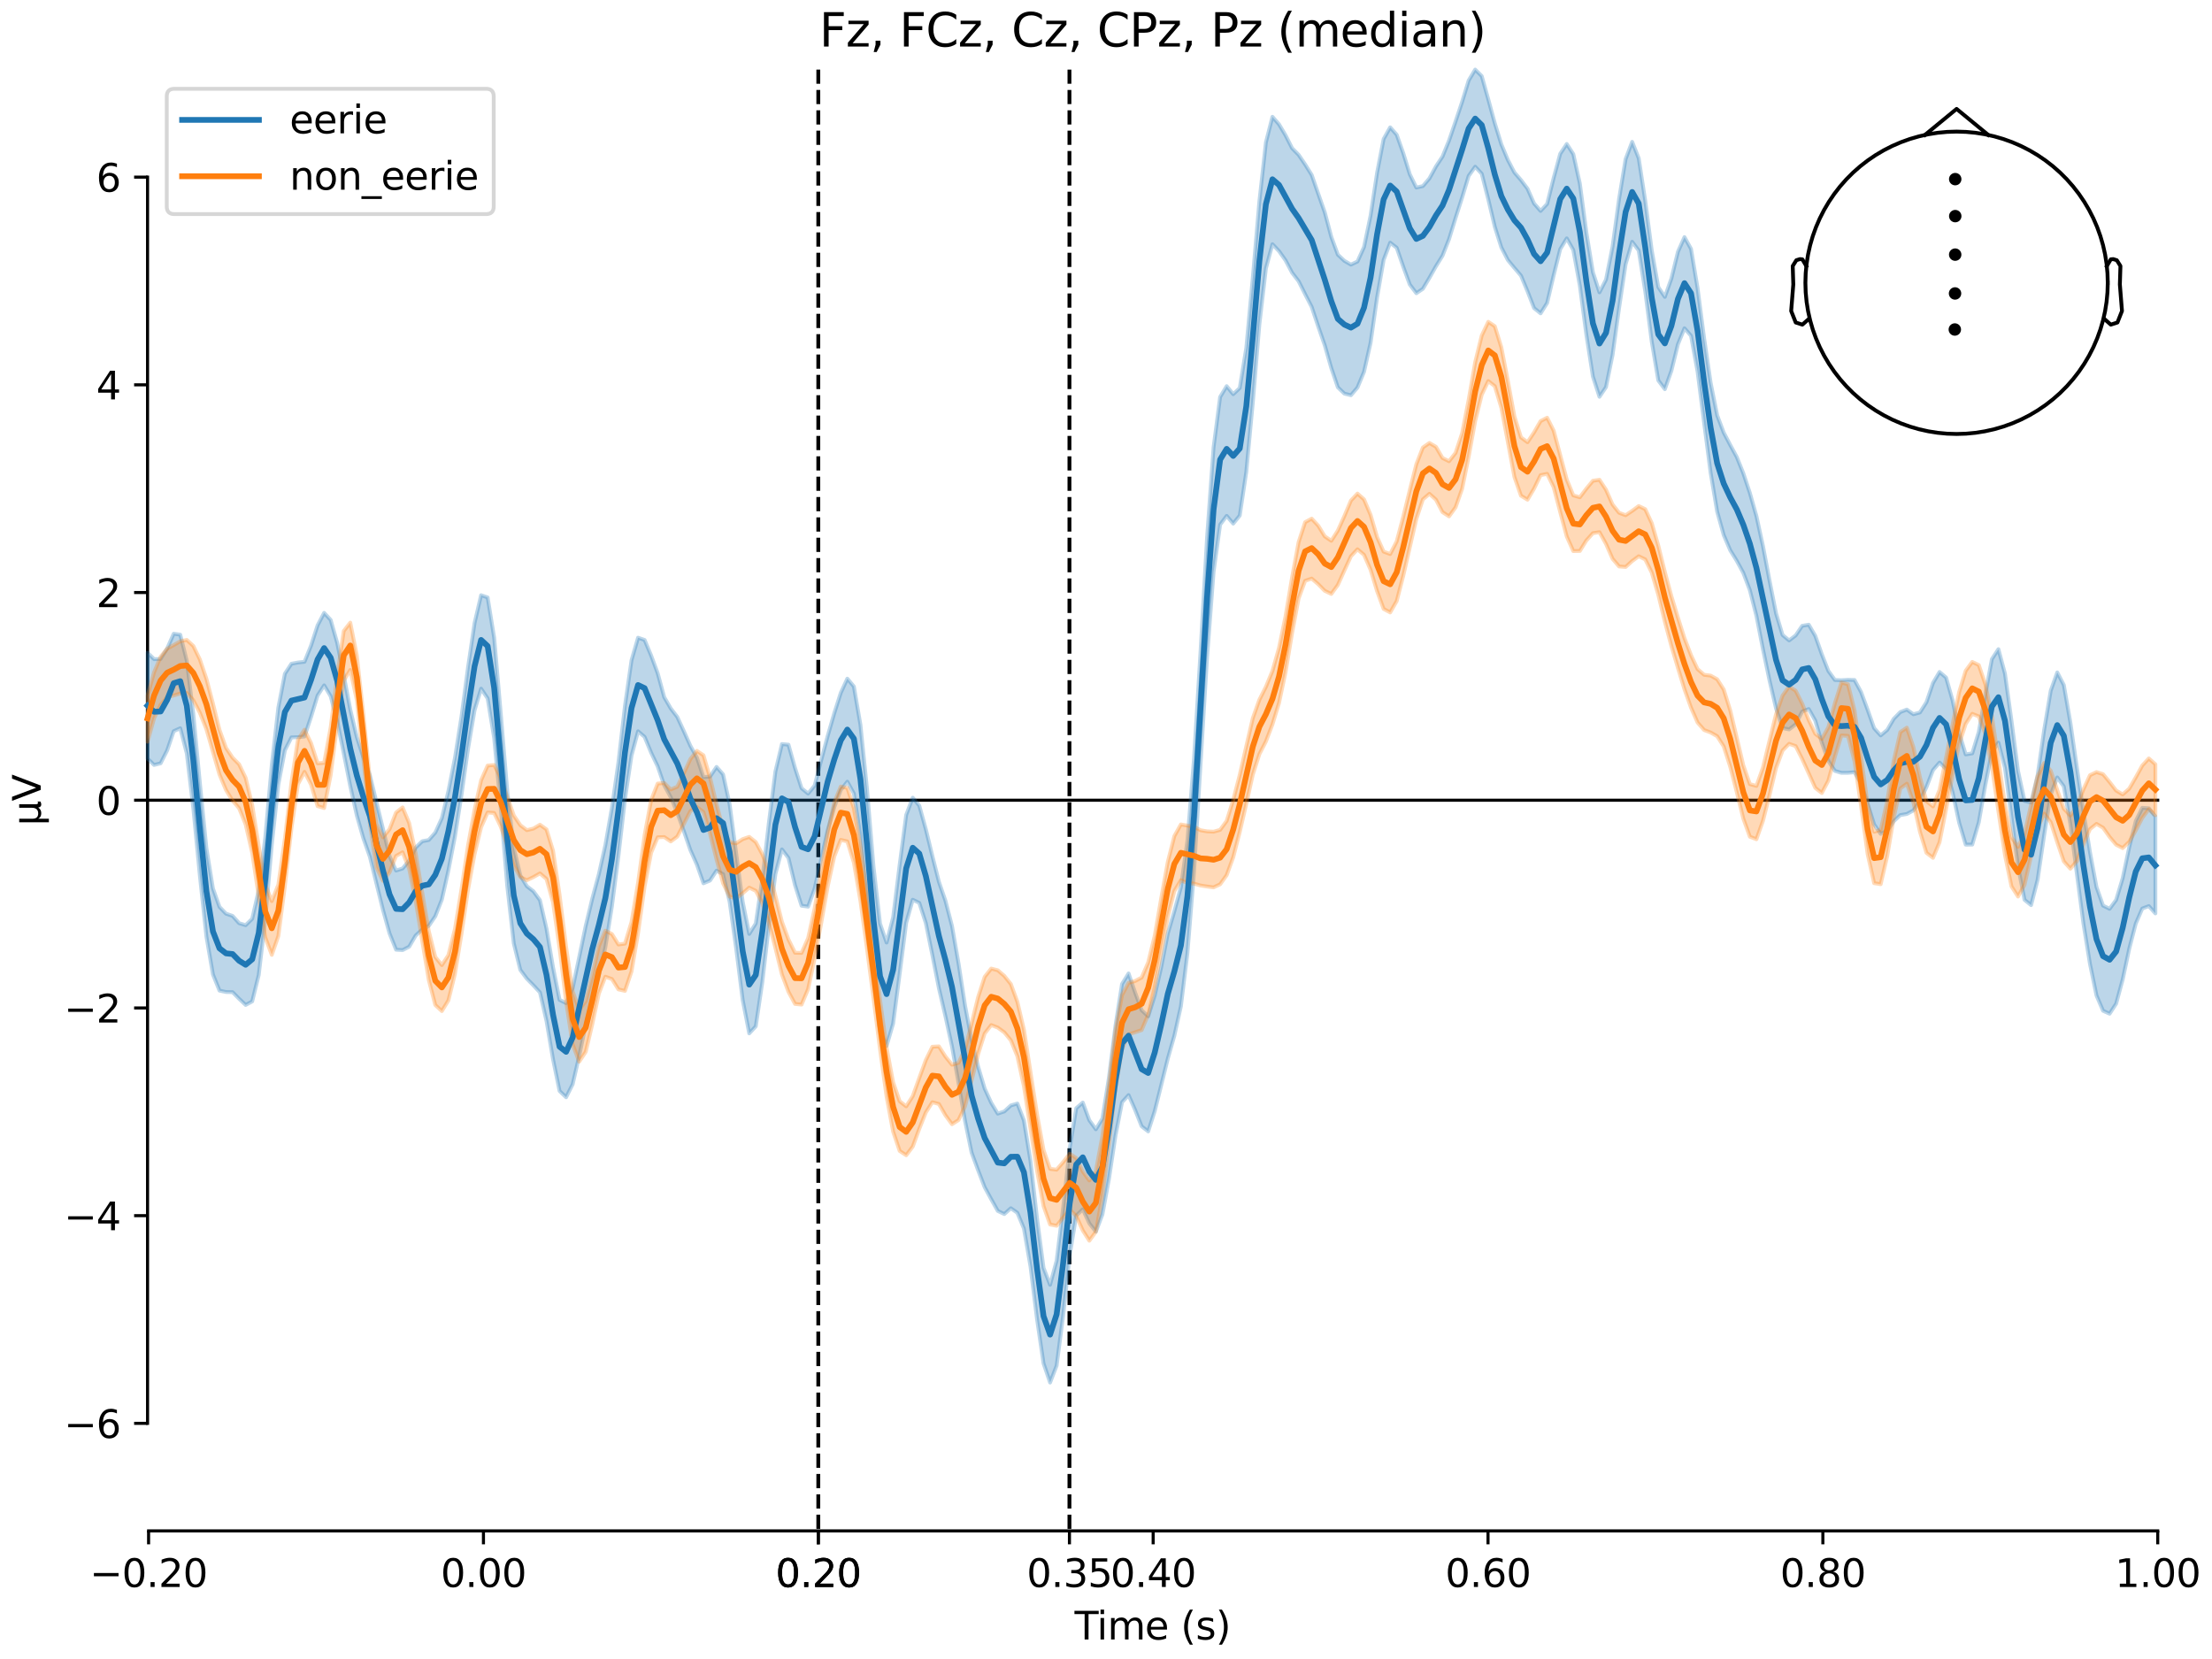 <?xml version="1.0" encoding="utf-8" standalone="no"?>
<!DOCTYPE svg PUBLIC "-//W3C//DTD SVG 1.1//EN"
  "http://www.w3.org/Graphics/SVG/1.1/DTD/svg11.dtd">
<svg xmlns:xlink="http://www.w3.org/1999/xlink" width="576pt" height="432pt" viewBox="0 0 576 432" xmlns="http://www.w3.org/2000/svg" version="1.1">
 <defs>
  <style type="text/css">*{stroke-linejoin: round; stroke-linecap: butt}</style>
 </defs>
 <g id="figure_1">
  <g id="patch_1">
   <path d="M 0 432 
L 576 432 
L 576 0 
L 0 0 
z
" style="fill: #ffffff"/>
  </g>
  <g id="axes_1">
   <g id="patch_2">
    <path d="M 38.421 398.644 
L 561.867 398.644 
L 561.867 18.118 
L 38.421 18.118 
L 38.421 398.644 
z
" style="fill: none; opacity: 0"/>
   </g>
   <g id="patch_3">
    <path d="M 38.421 370.64 
L 38.421 46.122 
" style="fill: none; stroke: #000000; stroke-width: 0.8; stroke-linejoin: miter; stroke-linecap: square"/>
   </g>
   <g id="LineCollection_1">
    <path d="M 213.084 18.118 
L 213.084 398.644 
" clip-path="url(#pd86128d967)" style="fill: none; stroke-dasharray: 3.7,1.6; stroke-dashoffset: 0; stroke: #000000"/>
    <path d="M 278.481 18.118 
L 278.481 398.644 
" clip-path="url(#pd86128d967)" style="fill: none; stroke-dasharray: 3.7,1.6; stroke-dashoffset: 0; stroke: #000000"/>
   </g>
   <g id="matplotlib.axis_1">
    <g id="xtick_1">
     <g id="line2d_1">
      <defs>
       <path id="m2b122a7136" d="M 0 0 
L 0 3.5 
" style="stroke: #000000; stroke-width: 0.8"/>
      </defs>
      <g>
       <use xlink:href="#m2b122a7136" x="38.693" y="398.644" style="stroke: #000000; stroke-width: 0.8"/>
      </g>
     </g>
     <g id="text_1">
      <!-- −0.20 -->
      <g transform="translate(23.37 413.242) scale(0.1 -0.1)">
       <defs>
        <path id="DejaVuSans-2212" d="M 678 2272 
L 4684 2272 
L 4684 1741 
L 678 1741 
L 678 2272 
z
" transform="scale(0.016)"/>
        <path id="DejaVuSans-30" d="M 2034 4250 
Q 1547 4250 1301 3770 
Q 1056 3291 1056 2328 
Q 1056 1369 1301 889 
Q 1547 409 2034 409 
Q 2525 409 2770 889 
Q 3016 1369 3016 2328 
Q 3016 3291 2770 3770 
Q 2525 4250 2034 4250 
z
M 2034 4750 
Q 2819 4750 3233 4129 
Q 3647 3509 3647 2328 
Q 3647 1150 3233 529 
Q 2819 -91 2034 -91 
Q 1250 -91 836 529 
Q 422 1150 422 2328 
Q 422 3509 836 4129 
Q 1250 4750 2034 4750 
z
" transform="scale(0.016)"/>
        <path id="DejaVuSans-2e" d="M 684 794 
L 1344 794 
L 1344 0 
L 684 0 
L 684 794 
z
" transform="scale(0.016)"/>
        <path id="DejaVuSans-32" d="M 1228 531 
L 3431 531 
L 3431 0 
L 469 0 
L 469 531 
Q 828 903 1448 1529 
Q 2069 2156 2228 2338 
Q 2531 2678 2651 2914 
Q 2772 3150 2772 3378 
Q 2772 3750 2511 3984 
Q 2250 4219 1831 4219 
Q 1534 4219 1204 4116 
Q 875 4013 500 3803 
L 500 4441 
Q 881 4594 1212 4672 
Q 1544 4750 1819 4750 
Q 2544 4750 2975 4387 
Q 3406 4025 3406 3419 
Q 3406 3131 3298 2873 
Q 3191 2616 2906 2266 
Q 2828 2175 2409 1742 
Q 1991 1309 1228 531 
z
" transform="scale(0.016)"/>
       </defs>
       <use xlink:href="#DejaVuSans-2212"/>
       <use xlink:href="#DejaVuSans-30" transform="translate(83.789 0)"/>
       <use xlink:href="#DejaVuSans-2e" transform="translate(147.412 0)"/>
       <use xlink:href="#DejaVuSans-32" transform="translate(179.199 0)"/>
       <use xlink:href="#DejaVuSans-30" transform="translate(242.822 0)"/>
      </g>
     </g>
    </g>
    <g id="xtick_2">
     <g id="line2d_2">
      <g>
       <use xlink:href="#m2b122a7136" x="125.889" y="398.644" style="stroke: #000000; stroke-width: 0.8"/>
      </g>
     </g>
     <g id="text_2">
      <!-- 0.00 -->
      <g transform="translate(114.756 413.242) scale(0.1 -0.1)">
       <use xlink:href="#DejaVuSans-30"/>
       <use xlink:href="#DejaVuSans-2e" transform="translate(63.623 0)"/>
       <use xlink:href="#DejaVuSans-30" transform="translate(95.41 0)"/>
       <use xlink:href="#DejaVuSans-30" transform="translate(159.033 0)"/>
      </g>
     </g>
    </g>
    <g id="xtick_3">
     <g id="line2d_3">
      <g>
       <use xlink:href="#m2b122a7136" x="213.084" y="398.644" style="stroke: #000000; stroke-width: 0.8"/>
      </g>
     </g>
     <g id="text_3">
      <!-- 0.20 -->
      <g transform="translate(201.952 413.242) scale(0.1 -0.1)">
       <use xlink:href="#DejaVuSans-30"/>
       <use xlink:href="#DejaVuSans-2e" transform="translate(63.623 0)"/>
       <use xlink:href="#DejaVuSans-32" transform="translate(95.41 0)"/>
       <use xlink:href="#DejaVuSans-30" transform="translate(159.033 0)"/>
      </g>
     </g>
    </g>
    <g id="xtick_4">
     <g id="line2d_4">
      <g>
       <use xlink:href="#m2b122a7136" x="213.084" y="398.644" style="stroke: #000000; stroke-width: 0.8"/>
      </g>
     </g>
     <g id="text_4">
      <!-- 0.20 -->
      <g transform="translate(201.952 413.242) scale(0.1 -0.1)">
       <use xlink:href="#DejaVuSans-30"/>
       <use xlink:href="#DejaVuSans-2e" transform="translate(63.623 0)"/>
       <use xlink:href="#DejaVuSans-32" transform="translate(95.41 0)"/>
       <use xlink:href="#DejaVuSans-30" transform="translate(159.033 0)"/>
      </g>
     </g>
    </g>
    <g id="xtick_5">
     <g id="line2d_5">
      <g>
       <use xlink:href="#m2b122a7136" x="278.481" y="398.644" style="stroke: #000000; stroke-width: 0.8"/>
      </g>
     </g>
     <g id="text_5">
      <!-- 0.35 -->
      <g transform="translate(267.348 413.242) scale(0.1 -0.1)">
       <defs>
        <path id="DejaVuSans-33" d="M 2597 2516 
Q 3050 2419 3304 2112 
Q 3559 1806 3559 1356 
Q 3559 666 3084 287 
Q 2609 -91 1734 -91 
Q 1441 -91 1130 -33 
Q 819 25 488 141 
L 488 750 
Q 750 597 1062 519 
Q 1375 441 1716 441 
Q 2309 441 2620 675 
Q 2931 909 2931 1356 
Q 2931 1769 2642 2001 
Q 2353 2234 1838 2234 
L 1294 2234 
L 1294 2753 
L 1863 2753 
Q 2328 2753 2575 2939 
Q 2822 3125 2822 3475 
Q 2822 3834 2567 4026 
Q 2313 4219 1838 4219 
Q 1578 4219 1281 4162 
Q 984 4106 628 3988 
L 628 4550 
Q 988 4650 1302 4700 
Q 1616 4750 1894 4750 
Q 2613 4750 3031 4423 
Q 3450 4097 3450 3541 
Q 3450 3153 3228 2886 
Q 3006 2619 2597 2516 
z
" transform="scale(0.016)"/>
        <path id="DejaVuSans-35" d="M 691 4666 
L 3169 4666 
L 3169 4134 
L 1269 4134 
L 1269 2991 
Q 1406 3038 1543 3061 
Q 1681 3084 1819 3084 
Q 2600 3084 3056 2656 
Q 3513 2228 3513 1497 
Q 3513 744 3044 326 
Q 2575 -91 1722 -91 
Q 1428 -91 1123 -41 
Q 819 9 494 109 
L 494 744 
Q 775 591 1075 516 
Q 1375 441 1709 441 
Q 2250 441 2565 725 
Q 2881 1009 2881 1497 
Q 2881 1984 2565 2268 
Q 2250 2553 1709 2553 
Q 1456 2553 1204 2497 
Q 953 2441 691 2322 
L 691 4666 
z
" transform="scale(0.016)"/>
       </defs>
       <use xlink:href="#DejaVuSans-30"/>
       <use xlink:href="#DejaVuSans-2e" transform="translate(63.623 0)"/>
       <use xlink:href="#DejaVuSans-33" transform="translate(95.41 0)"/>
       <use xlink:href="#DejaVuSans-35" transform="translate(159.033 0)"/>
      </g>
     </g>
    </g>
    <g id="xtick_6">
     <g id="line2d_6">
      <g>
       <use xlink:href="#m2b122a7136" x="300.28" y="398.644" style="stroke: #000000; stroke-width: 0.8"/>
      </g>
     </g>
     <g id="text_6">
      <!-- 0.40 -->
      <g transform="translate(289.147 413.242) scale(0.1 -0.1)">
       <defs>
        <path id="DejaVuSans-34" d="M 2419 4116 
L 825 1625 
L 2419 1625 
L 2419 4116 
z
M 2253 4666 
L 3047 4666 
L 3047 1625 
L 3713 1625 
L 3713 1100 
L 3047 1100 
L 3047 0 
L 2419 0 
L 2419 1100 
L 313 1100 
L 313 1709 
L 2253 4666 
z
" transform="scale(0.016)"/>
       </defs>
       <use xlink:href="#DejaVuSans-30"/>
       <use xlink:href="#DejaVuSans-2e" transform="translate(63.623 0)"/>
       <use xlink:href="#DejaVuSans-34" transform="translate(95.41 0)"/>
       <use xlink:href="#DejaVuSans-30" transform="translate(159.033 0)"/>
      </g>
     </g>
    </g>
    <g id="xtick_7">
     <g id="line2d_7">
      <g>
       <use xlink:href="#m2b122a7136" x="387.476" y="398.644" style="stroke: #000000; stroke-width: 0.8"/>
      </g>
     </g>
     <g id="text_7">
      <!-- 0.60 -->
      <g transform="translate(376.343 413.242) scale(0.1 -0.1)">
       <defs>
        <path id="DejaVuSans-36" d="M 2113 2584 
Q 1688 2584 1439 2293 
Q 1191 2003 1191 1497 
Q 1191 994 1439 701 
Q 1688 409 2113 409 
Q 2538 409 2786 701 
Q 3034 994 3034 1497 
Q 3034 2003 2786 2293 
Q 2538 2584 2113 2584 
z
M 3366 4563 
L 3366 3988 
Q 3128 4100 2886 4159 
Q 2644 4219 2406 4219 
Q 1781 4219 1451 3797 
Q 1122 3375 1075 2522 
Q 1259 2794 1537 2939 
Q 1816 3084 2150 3084 
Q 2853 3084 3261 2657 
Q 3669 2231 3669 1497 
Q 3669 778 3244 343 
Q 2819 -91 2113 -91 
Q 1303 -91 875 529 
Q 447 1150 447 2328 
Q 447 3434 972 4092 
Q 1497 4750 2381 4750 
Q 2619 4750 2861 4703 
Q 3103 4656 3366 4563 
z
" transform="scale(0.016)"/>
       </defs>
       <use xlink:href="#DejaVuSans-30"/>
       <use xlink:href="#DejaVuSans-2e" transform="translate(63.623 0)"/>
       <use xlink:href="#DejaVuSans-36" transform="translate(95.41 0)"/>
       <use xlink:href="#DejaVuSans-30" transform="translate(159.033 0)"/>
      </g>
     </g>
    </g>
    <g id="xtick_8">
     <g id="line2d_8">
      <g>
       <use xlink:href="#m2b122a7136" x="474.671" y="398.644" style="stroke: #000000; stroke-width: 0.8"/>
      </g>
     </g>
     <g id="text_8">
      <!-- 0.80 -->
      <g transform="translate(463.538 413.242) scale(0.1 -0.1)">
       <defs>
        <path id="DejaVuSans-38" d="M 2034 2216 
Q 1584 2216 1326 1975 
Q 1069 1734 1069 1313 
Q 1069 891 1326 650 
Q 1584 409 2034 409 
Q 2484 409 2743 651 
Q 3003 894 3003 1313 
Q 3003 1734 2745 1975 
Q 2488 2216 2034 2216 
z
M 1403 2484 
Q 997 2584 770 2862 
Q 544 3141 544 3541 
Q 544 4100 942 4425 
Q 1341 4750 2034 4750 
Q 2731 4750 3128 4425 
Q 3525 4100 3525 3541 
Q 3525 3141 3298 2862 
Q 3072 2584 2669 2484 
Q 3125 2378 3379 2068 
Q 3634 1759 3634 1313 
Q 3634 634 3220 271 
Q 2806 -91 2034 -91 
Q 1263 -91 848 271 
Q 434 634 434 1313 
Q 434 1759 690 2068 
Q 947 2378 1403 2484 
z
M 1172 3481 
Q 1172 3119 1398 2916 
Q 1625 2713 2034 2713 
Q 2441 2713 2670 2916 
Q 2900 3119 2900 3481 
Q 2900 3844 2670 4047 
Q 2441 4250 2034 4250 
Q 1625 4250 1398 4047 
Q 1172 3844 1172 3481 
z
" transform="scale(0.016)"/>
       </defs>
       <use xlink:href="#DejaVuSans-30"/>
       <use xlink:href="#DejaVuSans-2e" transform="translate(63.623 0)"/>
       <use xlink:href="#DejaVuSans-38" transform="translate(95.41 0)"/>
       <use xlink:href="#DejaVuSans-30" transform="translate(159.033 0)"/>
      </g>
     </g>
    </g>
    <g id="xtick_9">
     <g id="line2d_9">
      <g>
       <use xlink:href="#m2b122a7136" x="561.867" y="398.644" style="stroke: #000000; stroke-width: 0.8"/>
      </g>
     </g>
     <g id="text_9">
      <!-- 1.00 -->
      <g transform="translate(550.734 413.242) scale(0.1 -0.1)">
       <defs>
        <path id="DejaVuSans-31" d="M 794 531 
L 1825 531 
L 1825 4091 
L 703 3866 
L 703 4441 
L 1819 4666 
L 2450 4666 
L 2450 531 
L 3481 531 
L 3481 0 
L 794 0 
L 794 531 
z
" transform="scale(0.016)"/>
       </defs>
       <use xlink:href="#DejaVuSans-31"/>
       <use xlink:href="#DejaVuSans-2e" transform="translate(63.623 0)"/>
       <use xlink:href="#DejaVuSans-30" transform="translate(95.41 0)"/>
       <use xlink:href="#DejaVuSans-30" transform="translate(159.033 0)"/>
      </g>
     </g>
    </g>
    <g id="text_10">
     <!-- Time (s) -->
     <g transform="translate(279.815 426.92) scale(0.1 -0.1)">
      <defs>
       <path id="DejaVuSans-54" d="M -19 4666 
L 3928 4666 
L 3928 4134 
L 2272 4134 
L 2272 0 
L 1638 0 
L 1638 4134 
L -19 4134 
L -19 4666 
z
" transform="scale(0.016)"/>
       <path id="DejaVuSans-69" d="M 603 3500 
L 1178 3500 
L 1178 0 
L 603 0 
L 603 3500 
z
M 603 4863 
L 1178 4863 
L 1178 4134 
L 603 4134 
L 603 4863 
z
" transform="scale(0.016)"/>
       <path id="DejaVuSans-6d" d="M 3328 2828 
Q 3544 3216 3844 3400 
Q 4144 3584 4550 3584 
Q 5097 3584 5394 3201 
Q 5691 2819 5691 2113 
L 5691 0 
L 5113 0 
L 5113 2094 
Q 5113 2597 4934 2840 
Q 4756 3084 4391 3084 
Q 3944 3084 3684 2787 
Q 3425 2491 3425 1978 
L 3425 0 
L 2847 0 
L 2847 2094 
Q 2847 2600 2669 2842 
Q 2491 3084 2119 3084 
Q 1678 3084 1418 2786 
Q 1159 2488 1159 1978 
L 1159 0 
L 581 0 
L 581 3500 
L 1159 3500 
L 1159 2956 
Q 1356 3278 1631 3431 
Q 1906 3584 2284 3584 
Q 2666 3584 2933 3390 
Q 3200 3197 3328 2828 
z
" transform="scale(0.016)"/>
       <path id="DejaVuSans-65" d="M 3597 1894 
L 3597 1613 
L 953 1613 
Q 991 1019 1311 708 
Q 1631 397 2203 397 
Q 2534 397 2845 478 
Q 3156 559 3463 722 
L 3463 178 
Q 3153 47 2828 -22 
Q 2503 -91 2169 -91 
Q 1331 -91 842 396 
Q 353 884 353 1716 
Q 353 2575 817 3079 
Q 1281 3584 2069 3584 
Q 2775 3584 3186 3129 
Q 3597 2675 3597 1894 
z
M 3022 2063 
Q 3016 2534 2758 2815 
Q 2500 3097 2075 3097 
Q 1594 3097 1305 2825 
Q 1016 2553 972 2059 
L 3022 2063 
z
" transform="scale(0.016)"/>
       <path id="DejaVuSans-20" transform="scale(0.016)"/>
       <path id="DejaVuSans-28" d="M 1984 4856 
Q 1566 4138 1362 3434 
Q 1159 2731 1159 2009 
Q 1159 1288 1364 580 
Q 1569 -128 1984 -844 
L 1484 -844 
Q 1016 -109 783 600 
Q 550 1309 550 2009 
Q 550 2706 781 3412 
Q 1013 4119 1484 4856 
L 1984 4856 
z
" transform="scale(0.016)"/>
       <path id="DejaVuSans-73" d="M 2834 3397 
L 2834 2853 
Q 2591 2978 2328 3040 
Q 2066 3103 1784 3103 
Q 1356 3103 1142 2972 
Q 928 2841 928 2578 
Q 928 2378 1081 2264 
Q 1234 2150 1697 2047 
L 1894 2003 
Q 2506 1872 2764 1633 
Q 3022 1394 3022 966 
Q 3022 478 2636 193 
Q 2250 -91 1575 -91 
Q 1294 -91 989 -36 
Q 684 19 347 128 
L 347 722 
Q 666 556 975 473 
Q 1284 391 1588 391 
Q 1994 391 2212 530 
Q 2431 669 2431 922 
Q 2431 1156 2273 1281 
Q 2116 1406 1581 1522 
L 1381 1569 
Q 847 1681 609 1914 
Q 372 2147 372 2553 
Q 372 3047 722 3315 
Q 1072 3584 1716 3584 
Q 2034 3584 2315 3537 
Q 2597 3491 2834 3397 
z
" transform="scale(0.016)"/>
       <path id="DejaVuSans-29" d="M 513 4856 
L 1013 4856 
Q 1481 4119 1714 3412 
Q 1947 2706 1947 2009 
Q 1947 1309 1714 600 
Q 1481 -109 1013 -844 
L 513 -844 
Q 928 -128 1133 580 
Q 1338 1288 1338 2009 
Q 1338 2731 1133 3434 
Q 928 4138 513 4856 
z
" transform="scale(0.016)"/>
      </defs>
      <use xlink:href="#DejaVuSans-54"/>
      <use xlink:href="#DejaVuSans-69" transform="translate(57.959 0)"/>
      <use xlink:href="#DejaVuSans-6d" transform="translate(85.742 0)"/>
      <use xlink:href="#DejaVuSans-65" transform="translate(183.154 0)"/>
      <use xlink:href="#DejaVuSans-20" transform="translate(244.678 0)"/>
      <use xlink:href="#DejaVuSans-28" transform="translate(276.465 0)"/>
      <use xlink:href="#DejaVuSans-73" transform="translate(315.479 0)"/>
      <use xlink:href="#DejaVuSans-29" transform="translate(367.578 0)"/>
     </g>
    </g>
   </g>
   <g id="matplotlib.axis_2">
    <g id="ytick_1">
     <g id="line2d_10">
      <defs>
       <path id="mbc0e1a3df5" d="M 0 0 
L -3.5 0 
" style="stroke: #000000; stroke-width: 0.8"/>
      </defs>
      <g>
       <use xlink:href="#mbc0e1a3df5" x="38.421" y="370.64" style="stroke: #000000; stroke-width: 0.8"/>
      </g>
     </g>
     <g id="text_11">
      <!-- −6 -->
      <g transform="translate(16.678 374.439) scale(0.1 -0.1)">
       <use xlink:href="#DejaVuSans-2212"/>
       <use xlink:href="#DejaVuSans-36" transform="translate(83.789 0)"/>
      </g>
     </g>
    </g>
    <g id="ytick_2">
     <g id="line2d_11">
      <g>
       <use xlink:href="#mbc0e1a3df5" x="38.421" y="316.554" style="stroke: #000000; stroke-width: 0.8"/>
      </g>
     </g>
     <g id="text_12">
      <!-- −4 -->
      <g transform="translate(16.678 320.353) scale(0.1 -0.1)">
       <use xlink:href="#DejaVuSans-2212"/>
       <use xlink:href="#DejaVuSans-34" transform="translate(83.789 0)"/>
      </g>
     </g>
    </g>
    <g id="ytick_3">
     <g id="line2d_12">
      <g>
       <use xlink:href="#mbc0e1a3df5" x="38.421" y="262.467" style="stroke: #000000; stroke-width: 0.8"/>
      </g>
     </g>
     <g id="text_13">
      <!-- −2 -->
      <g transform="translate(16.678 266.266) scale(0.1 -0.1)">
       <use xlink:href="#DejaVuSans-2212"/>
       <use xlink:href="#DejaVuSans-32" transform="translate(83.789 0)"/>
      </g>
     </g>
    </g>
    <g id="ytick_4">
     <g id="line2d_13">
      <g>
       <use xlink:href="#mbc0e1a3df5" x="38.421" y="208.381" style="stroke: #000000; stroke-width: 0.8"/>
      </g>
     </g>
     <g id="text_14">
      <!-- 0 -->
      <g transform="translate(25.058 212.18) scale(0.1 -0.1)">
       <use xlink:href="#DejaVuSans-30"/>
      </g>
     </g>
    </g>
    <g id="ytick_5">
     <g id="line2d_14">
      <g>
       <use xlink:href="#mbc0e1a3df5" x="38.421" y="154.295" style="stroke: #000000; stroke-width: 0.8"/>
      </g>
     </g>
     <g id="text_15">
      <!-- 2 -->
      <g transform="translate(25.058 158.094) scale(0.1 -0.1)">
       <use xlink:href="#DejaVuSans-32"/>
      </g>
     </g>
    </g>
    <g id="ytick_6">
     <g id="line2d_15">
      <g>
       <use xlink:href="#mbc0e1a3df5" x="38.421" y="100.208" style="stroke: #000000; stroke-width: 0.8"/>
      </g>
     </g>
     <g id="text_16">
      <!-- 4 -->
      <g transform="translate(25.058 104.008) scale(0.1 -0.1)">
       <use xlink:href="#DejaVuSans-34"/>
      </g>
     </g>
    </g>
    <g id="ytick_7">
     <g id="line2d_16">
      <g>
       <use xlink:href="#mbc0e1a3df5" x="38.421" y="46.122" style="stroke: #000000; stroke-width: 0.8"/>
      </g>
     </g>
     <g id="text_17">
      <!-- 6 -->
      <g transform="translate(25.058 49.921) scale(0.1 -0.1)">
       <use xlink:href="#DejaVuSans-36"/>
      </g>
     </g>
    </g>
    <g id="text_18">
     <!-- µV -->
     <g transform="translate(10.599 214.982) rotate(-90) scale(0.1 -0.1)">
      <defs>
       <path id="DejaVuSans-b5" d="M 544 -1331 
L 544 3500 
L 1119 3500 
L 1119 1325 
Q 1119 872 1334 640 
Q 1550 409 1972 409 
Q 2434 409 2667 671 
Q 2900 934 2900 1459 
L 2900 3500 
L 3475 3500 
L 3475 806 
Q 3475 619 3529 530 
Q 3584 441 3700 441 
Q 3728 441 3778 458 
Q 3828 475 3916 513 
L 3916 50 
Q 3788 -22 3673 -56 
Q 3559 -91 3450 -91 
Q 3234 -91 3106 31 
Q 2978 153 2931 403 
Q 2775 156 2548 32 
Q 2322 -91 2016 -91 
Q 1697 -91 1473 31 
Q 1250 153 1119 397 
L 1119 -1331 
L 544 -1331 
z
" transform="scale(0.016)"/>
       <path id="DejaVuSans-56" d="M 1831 0 
L 50 4666 
L 709 4666 
L 2188 738 
L 3669 4666 
L 4325 4666 
L 2547 0 
L 1831 0 
z
" transform="scale(0.016)"/>
      </defs>
      <use xlink:href="#DejaVuSans-b5"/>
      <use xlink:href="#DejaVuSans-56" transform="translate(63.623 0)"/>
     </g>
    </g>
   </g>
   <g id="patch_4">
    <path d="M 38.693 398.644 
L 561.867 398.644 
" style="fill: none; stroke: #000000; stroke-width: 0.8; stroke-linejoin: miter; stroke-linecap: square"/>
   </g>
   <g id="patch_5">
    <path d="M 38.421 208.381 
L 561.867 208.381 
" style="fill: none; stroke: #000000; stroke-width: 0.8; stroke-linejoin: miter; stroke-linecap: square"/>
   </g>
   <g id="text_19">
    <!-- Fz, FCz, Cz, CPz, Pz (median) -->
    <g transform="translate(213.357 12.118) scale(0.12 -0.12)">
     <defs>
      <path id="DejaVuSans-46" d="M 628 4666 
L 3309 4666 
L 3309 4134 
L 1259 4134 
L 1259 2759 
L 3109 2759 
L 3109 2228 
L 1259 2228 
L 1259 0 
L 628 0 
L 628 4666 
z
" transform="scale(0.016)"/>
      <path id="DejaVuSans-7a" d="M 353 3500 
L 3084 3500 
L 3084 2975 
L 922 459 
L 3084 459 
L 3084 0 
L 275 0 
L 275 525 
L 2438 3041 
L 353 3041 
L 353 3500 
z
" transform="scale(0.016)"/>
      <path id="DejaVuSans-2c" d="M 750 794 
L 1409 794 
L 1409 256 
L 897 -744 
L 494 -744 
L 750 256 
L 750 794 
z
" transform="scale(0.016)"/>
      <path id="DejaVuSans-43" d="M 4122 4306 
L 4122 3641 
Q 3803 3938 3442 4084 
Q 3081 4231 2675 4231 
Q 1875 4231 1450 3742 
Q 1025 3253 1025 2328 
Q 1025 1406 1450 917 
Q 1875 428 2675 428 
Q 3081 428 3442 575 
Q 3803 722 4122 1019 
L 4122 359 
Q 3791 134 3420 21 
Q 3050 -91 2638 -91 
Q 1578 -91 968 557 
Q 359 1206 359 2328 
Q 359 3453 968 4101 
Q 1578 4750 2638 4750 
Q 3056 4750 3426 4639 
Q 3797 4528 4122 4306 
z
" transform="scale(0.016)"/>
      <path id="DejaVuSans-50" d="M 1259 4147 
L 1259 2394 
L 2053 2394 
Q 2494 2394 2734 2622 
Q 2975 2850 2975 3272 
Q 2975 3691 2734 3919 
Q 2494 4147 2053 4147 
L 1259 4147 
z
M 628 4666 
L 2053 4666 
Q 2838 4666 3239 4311 
Q 3641 3956 3641 3272 
Q 3641 2581 3239 2228 
Q 2838 1875 2053 1875 
L 1259 1875 
L 1259 0 
L 628 0 
L 628 4666 
z
" transform="scale(0.016)"/>
      <path id="DejaVuSans-64" d="M 2906 2969 
L 2906 4863 
L 3481 4863 
L 3481 0 
L 2906 0 
L 2906 525 
Q 2725 213 2448 61 
Q 2172 -91 1784 -91 
Q 1150 -91 751 415 
Q 353 922 353 1747 
Q 353 2572 751 3078 
Q 1150 3584 1784 3584 
Q 2172 3584 2448 3432 
Q 2725 3281 2906 2969 
z
M 947 1747 
Q 947 1113 1208 752 
Q 1469 391 1925 391 
Q 2381 391 2643 752 
Q 2906 1113 2906 1747 
Q 2906 2381 2643 2742 
Q 2381 3103 1925 3103 
Q 1469 3103 1208 2742 
Q 947 2381 947 1747 
z
" transform="scale(0.016)"/>
      <path id="DejaVuSans-61" d="M 2194 1759 
Q 1497 1759 1228 1600 
Q 959 1441 959 1056 
Q 959 750 1161 570 
Q 1363 391 1709 391 
Q 2188 391 2477 730 
Q 2766 1069 2766 1631 
L 2766 1759 
L 2194 1759 
z
M 3341 1997 
L 3341 0 
L 2766 0 
L 2766 531 
Q 2569 213 2275 61 
Q 1981 -91 1556 -91 
Q 1019 -91 701 211 
Q 384 513 384 1019 
Q 384 1609 779 1909 
Q 1175 2209 1959 2209 
L 2766 2209 
L 2766 2266 
Q 2766 2663 2505 2880 
Q 2244 3097 1772 3097 
Q 1472 3097 1187 3025 
Q 903 2953 641 2809 
L 641 3341 
Q 956 3463 1253 3523 
Q 1550 3584 1831 3584 
Q 2591 3584 2966 3190 
Q 3341 2797 3341 1997 
z
" transform="scale(0.016)"/>
      <path id="DejaVuSans-6e" d="M 3513 2113 
L 3513 0 
L 2938 0 
L 2938 2094 
Q 2938 2591 2744 2837 
Q 2550 3084 2163 3084 
Q 1697 3084 1428 2787 
Q 1159 2491 1159 1978 
L 1159 0 
L 581 0 
L 581 3500 
L 1159 3500 
L 1159 2956 
Q 1366 3272 1645 3428 
Q 1925 3584 2291 3584 
Q 2894 3584 3203 3211 
Q 3513 2838 3513 2113 
z
" transform="scale(0.016)"/>
     </defs>
     <use xlink:href="#DejaVuSans-46"/>
     <use xlink:href="#DejaVuSans-7a" transform="translate(57.52 0)"/>
     <use xlink:href="#DejaVuSans-2c" transform="translate(110.01 0)"/>
     <use xlink:href="#DejaVuSans-20" transform="translate(141.797 0)"/>
     <use xlink:href="#DejaVuSans-46" transform="translate(173.584 0)"/>
     <use xlink:href="#DejaVuSans-43" transform="translate(231.104 0)"/>
     <use xlink:href="#DejaVuSans-7a" transform="translate(300.928 0)"/>
     <use xlink:href="#DejaVuSans-2c" transform="translate(353.418 0)"/>
     <use xlink:href="#DejaVuSans-20" transform="translate(385.205 0)"/>
     <use xlink:href="#DejaVuSans-43" transform="translate(416.992 0)"/>
     <use xlink:href="#DejaVuSans-7a" transform="translate(486.816 0)"/>
     <use xlink:href="#DejaVuSans-2c" transform="translate(539.307 0)"/>
     <use xlink:href="#DejaVuSans-20" transform="translate(571.094 0)"/>
     <use xlink:href="#DejaVuSans-43" transform="translate(602.881 0)"/>
     <use xlink:href="#DejaVuSans-50" transform="translate(672.705 0)"/>
     <use xlink:href="#DejaVuSans-7a" transform="translate(733.008 0)"/>
     <use xlink:href="#DejaVuSans-2c" transform="translate(785.498 0)"/>
     <use xlink:href="#DejaVuSans-20" transform="translate(817.285 0)"/>
     <use xlink:href="#DejaVuSans-50" transform="translate(849.072 0)"/>
     <use xlink:href="#DejaVuSans-7a" transform="translate(909.375 0)"/>
     <use xlink:href="#DejaVuSans-20" transform="translate(961.865 0)"/>
     <use xlink:href="#DejaVuSans-28" transform="translate(993.652 0)"/>
     <use xlink:href="#DejaVuSans-6d" transform="translate(1032.666 0)"/>
     <use xlink:href="#DejaVuSans-65" transform="translate(1130.078 0)"/>
     <use xlink:href="#DejaVuSans-64" transform="translate(1191.602 0)"/>
     <use xlink:href="#DejaVuSans-69" transform="translate(1255.078 0)"/>
     <use xlink:href="#DejaVuSans-61" transform="translate(1282.861 0)"/>
     <use xlink:href="#DejaVuSans-6e" transform="translate(1344.141 0)"/>
     <use xlink:href="#DejaVuSans-29" transform="translate(1407.52 0)"/>
    </g>
   </g>
   <g id="legend_1">
    <g id="patch_6">
     <path d="M 45.421 55.753 
L 126.563 55.753 
Q 128.563 55.753 128.563 53.753 
L 128.563 25.118 
Q 128.563 23.118 126.563 23.118 
L 45.421 23.118 
Q 43.421 23.118 43.421 25.118 
L 43.421 53.753 
Q 43.421 55.753 45.421 55.753 
z
" style="fill: #ffffff; opacity: 0.8; stroke: #cccccc; stroke-linejoin: miter"/>
    </g>
    <g id="line2d_17">
     <path d="M 47.421 31.217 
L 57.421 31.217 
L 67.421 31.217 
" style="fill: none; stroke: #1f77b4; stroke-width: 1.5; stroke-linecap: square"/>
    </g>
    <g id="text_20">
     <!-- eerie -->
     <g transform="translate(75.421 34.717) scale(0.1 -0.1)">
      <defs>
       <path id="DejaVuSans-72" d="M 2631 2963 
Q 2534 3019 2420 3045 
Q 2306 3072 2169 3072 
Q 1681 3072 1420 2755 
Q 1159 2438 1159 1844 
L 1159 0 
L 581 0 
L 581 3500 
L 1159 3500 
L 1159 2956 
Q 1341 3275 1631 3429 
Q 1922 3584 2338 3584 
Q 2397 3584 2469 3576 
Q 2541 3569 2628 3553 
L 2631 2963 
z
" transform="scale(0.016)"/>
      </defs>
      <use xlink:href="#DejaVuSans-65"/>
      <use xlink:href="#DejaVuSans-65" transform="translate(61.523 0)"/>
      <use xlink:href="#DejaVuSans-72" transform="translate(123.047 0)"/>
      <use xlink:href="#DejaVuSans-69" transform="translate(164.16 0)"/>
      <use xlink:href="#DejaVuSans-65" transform="translate(191.943 0)"/>
     </g>
    </g>
    <g id="line2d_18">
     <path d="M 47.421 45.895 
L 57.421 45.895 
L 67.421 45.895 
" style="fill: none; stroke: #ff7f0e; stroke-width: 1.5; stroke-linecap: square"/>
    </g>
    <g id="text_21">
     <!-- non_eerie -->
     <g transform="translate(75.421 49.395) scale(0.1 -0.1)">
      <defs>
       <path id="DejaVuSans-6f" d="M 1959 3097 
Q 1497 3097 1228 2736 
Q 959 2375 959 1747 
Q 959 1119 1226 758 
Q 1494 397 1959 397 
Q 2419 397 2687 759 
Q 2956 1122 2956 1747 
Q 2956 2369 2687 2733 
Q 2419 3097 1959 3097 
z
M 1959 3584 
Q 2709 3584 3137 3096 
Q 3566 2609 3566 1747 
Q 3566 888 3137 398 
Q 2709 -91 1959 -91 
Q 1206 -91 779 398 
Q 353 888 353 1747 
Q 353 2609 779 3096 
Q 1206 3584 1959 3584 
z
" transform="scale(0.016)"/>
       <path id="DejaVuSans-5f" d="M 3263 -1063 
L 3263 -1509 
L -63 -1509 
L -63 -1063 
L 3263 -1063 
z
" transform="scale(0.016)"/>
      </defs>
      <use xlink:href="#DejaVuSans-6e"/>
      <use xlink:href="#DejaVuSans-6f" transform="translate(63.379 0)"/>
      <use xlink:href="#DejaVuSans-6e" transform="translate(124.561 0)"/>
      <use xlink:href="#DejaVuSans-5f" transform="translate(187.939 0)"/>
      <use xlink:href="#DejaVuSans-65" transform="translate(237.939 0)"/>
      <use xlink:href="#DejaVuSans-65" transform="translate(299.463 0)"/>
      <use xlink:href="#DejaVuSans-72" transform="translate(360.986 0)"/>
      <use xlink:href="#DejaVuSans-69" transform="translate(402.1 0)"/>
      <use xlink:href="#DejaVuSans-65" transform="translate(429.883 0)"/>
     </g>
    </g>
   </g>
   <g id="FillBetweenPolyCollection_1">
    <defs>
     <path id="mf8850bf571" d="M 38.421 -262.013 
L 38.421 -234.465 
L 40.124 -232.808 
L 41.827 -233.239 
L 43.53 -236.598 
L 45.233 -241.598 
L 46.936 -242.369 
L 48.639 -235.799 
L 50.342 -221.495 
L 52.045 -203.983 
L 53.748 -188.141 
L 55.451 -178.249 
L 57.154 -174.046 
L 58.857 -173.681 
L 60.56 -173.645 
L 62.263 -171.922 
L 63.966 -170.314 
L 65.669 -171.234 
L 67.372 -178.107 
L 69.075 -192.625 
L 70.778 -212.068 
L 72.481 -227.699 
L 74.184 -236.609 
L 75.887 -239.975 
L 77.59 -240.044 
L 79.294 -240.218 
L 80.997 -245.31 
L 82.7 -250.881 
L 84.403 -253.526 
L 86.106 -250.701 
L 87.809 -244.22 
L 89.512 -235.831 
L 91.215 -227.278 
L 92.918 -219.642 
L 94.621 -213.69 
L 96.324 -208.849 
L 98.027 -201.929 
L 99.73 -195.045 
L 101.433 -188.946 
L 103.136 -184.699 
L 104.839 -184.599 
L 106.542 -185.477 
L 108.245 -188.396 
L 109.948 -189.962 
L 111.651 -190.906 
L 113.354 -193.41 
L 115.057 -197.735 
L 116.76 -205.332 
L 118.463 -214.141 
L 120.166 -224.963 
L 121.87 -236.979 
L 123.573 -247.015 
L 125.276 -252.671 
L 126.979 -250.131 
L 128.682 -239.792 
L 130.385 -221.716 
L 132.088 -201.25 
L 133.791 -186.328 
L 135.494 -179.429 
L 137.197 -177.139 
L 138.9 -175.415 
L 140.603 -173.577 
L 142.306 -166.145 
L 144.009 -156.151 
L 145.712 -147.901 
L 147.415 -146.277 
L 149.118 -149.652 
L 150.821 -157.014 
L 152.524 -165.154 
L 154.227 -172.071 
L 155.93 -177.928 
L 157.633 -185.305 
L 159.336 -195.961 
L 161.039 -209.117 
L 162.742 -223.884 
L 164.446 -235.239 
L 166.149 -241.572 
L 167.852 -240.113 
L 169.555 -235.998 
L 171.258 -232.444 
L 172.961 -227.501 
L 174.664 -224.399 
L 176.367 -220.336 
L 178.07 -215.574 
L 179.773 -210.645 
L 181.476 -206.83 
L 183.179 -201.994 
L 184.882 -202.703 
L 186.585 -205.277 
L 188.288 -204.375 
L 189.991 -197.184 
L 191.694 -185.049 
L 193.397 -171.584 
L 195.1 -162.91 
L 196.803 -164.747 
L 198.506 -176.233 
L 200.209 -190.86 
L 201.912 -204.368 
L 203.615 -210.818 
L 205.318 -208.581 
L 207.022 -201.503 
L 208.725 -196.155 
L 210.428 -195.912 
L 212.131 -200.616 
L 213.834 -208.232 
L 215.537 -215.858 
L 217.24 -221.815 
L 218.943 -226.289 
L 220.646 -228.45 
L 222.349 -225.362 
L 224.052 -214.339 
L 225.755 -197.205 
L 227.458 -177.851 
L 229.161 -163.625 
L 230.864 -159.637 
L 232.567 -165.456 
L 234.27 -178.411 
L 235.973 -191.705 
L 237.676 -197.71 
L 239.379 -196.883 
L 241.082 -191.631 
L 242.785 -183.294 
L 244.488 -174.665 
L 246.191 -167.363 
L 247.894 -159.517 
L 249.598 -149.988 
L 251.301 -140.086 
L 253.004 -131.857 
L 254.707 -127.241 
L 256.41 -122.834 
L 258.113 -119.715 
L 259.816 -116.679 
L 261.519 -115.86 
L 263.222 -117.375 
L 264.925 -116.181 
L 266.628 -112.082 
L 268.331 -102.241 
L 270.034 -88.53 
L 271.737 -76.959 
L 273.44 -71.984 
L 275.143 -76.38 
L 276.846 -89.467 
L 278.549 -105.122 
L 280.252 -115.475 
L 281.955 -117.099 
L 283.658 -113.438 
L 285.361 -111.271 
L 287.064 -115.752 
L 288.767 -124.985 
L 290.47 -136.263 
L 292.174 -144.963 
L 293.877 -146.843 
L 295.58 -142.98 
L 297.283 -138.707 
L 298.986 -137.387 
L 300.689 -142.664 
L 302.392 -149.474 
L 304.095 -156.344 
L 305.798 -162.307 
L 307.501 -169.966 
L 309.204 -183.818 
L 310.907 -204.763 
L 312.61 -232.911 
L 314.313 -260.719 
L 316.016 -283.07 
L 317.719 -295.379 
L 319.422 -297.663 
L 321.125 -295.649 
L 322.828 -297.753 
L 324.531 -309.099 
L 326.234 -327.228 
L 327.937 -347.5 
L 329.64 -362.09 
L 331.343 -368.411 
L 333.046 -366.612 
L 334.75 -364.208 
L 336.453 -360.986 
L 338.156 -358.77 
L 339.859 -355.382 
L 341.562 -352.081 
L 343.265 -346.982 
L 344.968 -342.075 
L 346.671 -336.138 
L 348.374 -331.137 
L 350.077 -329.5 
L 351.78 -329.085 
L 353.483 -331.084 
L 355.186 -335.166 
L 356.889 -342.696 
L 358.592 -354.566 
L 360.295 -364.307 
L 361.998 -368.8 
L 363.701 -367.478 
L 365.404 -362.547 
L 367.107 -357.902 
L 368.81 -355.646 
L 370.513 -356.789 
L 372.216 -359.643 
L 373.919 -362.662 
L 375.622 -365.399 
L 377.326 -369.721 
L 379.029 -375.234 
L 380.732 -380.546 
L 382.435 -386.19 
L 384.138 -388.589 
L 385.841 -386.753 
L 387.544 -380.095 
L 389.247 -372.928 
L 390.95 -367.554 
L 392.653 -364.266 
L 394.356 -362.218 
L 396.059 -360.218 
L 397.762 -356.152 
L 399.465 -351.773 
L 401.168 -350.405 
L 402.871 -353.103 
L 404.574 -360.327 
L 406.277 -367.114 
L 407.98 -369.927 
L 409.683 -366.899 
L 411.386 -357.619 
L 413.089 -344.831 
L 414.792 -333.935 
L 416.495 -328.68 
L 418.198 -331.196 
L 419.902 -339.528 
L 421.605 -351.785 
L 423.308 -363.176 
L 425.011 -369.036 
L 426.714 -366.772 
L 428.417 -356.139 
L 430.12 -342.987 
L 431.823 -332.929 
L 433.526 -330.662 
L 435.229 -335.443 
L 436.932 -342.357 
L 438.635 -346.512 
L 440.338 -344.571 
L 442.041 -335.244 
L 443.744 -321.91 
L 445.447 -308.874 
L 447.15 -298.758 
L 448.853 -292.663 
L 450.556 -288.694 
L 452.259 -285.943 
L 453.962 -282.8 
L 455.665 -278.294 
L 457.368 -271.631 
L 459.071 -262.948 
L 460.774 -254.829 
L 462.478 -247.522 
L 464.181 -242.405 
L 465.884 -242.064 
L 467.587 -243.377 
L 469.29 -246.729 
L 470.993 -247.361 
L 472.696 -244.344 
L 474.399 -238.593 
L 476.102 -233.846 
L 477.805 -231.263 
L 479.508 -230.754 
L 481.211 -230.765 
L 482.914 -230.922 
L 484.617 -227.955 
L 486.32 -222.758 
L 488.023 -217.312 
L 489.726 -214.86 
L 491.429 -215.699 
L 493.132 -218.156 
L 494.835 -219.748 
L 496.538 -220.041 
L 498.241 -220.963 
L 499.944 -223.426 
L 501.647 -227.039 
L 503.35 -231.462 
L 505.054 -233.425 
L 506.757 -231.744 
L 508.46 -225.635 
L 510.163 -217.763 
L 511.866 -212.057 
L 513.569 -212.069 
L 515.272 -217.867 
L 516.975 -227.588 
L 518.678 -236.129 
L 520.381 -238.63 
L 522.084 -232.044 
L 523.787 -219.27 
L 525.49 -206.363 
L 527.193 -197.674 
L 528.896 -196.311 
L 530.599 -202.955 
L 532.302 -214.581 
L 534.005 -225.101 
L 535.708 -229.549 
L 537.411 -227.214 
L 539.114 -217.45 
L 540.817 -204.427 
L 542.52 -191.514 
L 544.223 -180.999 
L 545.926 -172.774 
L 547.63 -168.796 
L 549.333 -168.03 
L 551.036 -170.632 
L 552.739 -176.913 
L 554.442 -184.901 
L 556.145 -191.481 
L 557.848 -195.416 
L 559.551 -196.056 
L 561.254 -194.153 
L 561.254 -219.405 
L 561.254 -219.405 
L 559.551 -221.525 
L 557.848 -221.647 
L 556.145 -218.183 
L 554.442 -211.368 
L 552.739 -203.303 
L 551.036 -197.66 
L 549.333 -195.347 
L 547.63 -196.182 
L 545.926 -201.014 
L 544.223 -210.12 
L 542.52 -220.739 
L 540.817 -232.094 
L 539.114 -243.885 
L 537.411 -253.639 
L 535.708 -256.907 
L 534.005 -252.15 
L 532.302 -241.974 
L 530.599 -230.18 
L 528.896 -223.017 
L 527.193 -223.436 
L 525.49 -231.249 
L 523.787 -244.314 
L 522.084 -256.599 
L 520.381 -262.954 
L 518.678 -260.358 
L 516.975 -251.139 
L 515.272 -241.425 
L 513.569 -235.833 
L 511.866 -235.556 
L 510.163 -241.143 
L 508.46 -249.584 
L 506.757 -255.563 
L 505.054 -257.019 
L 503.35 -254.162 
L 501.647 -249.159 
L 499.944 -246.48 
L 498.241 -246.013 
L 496.538 -247.226 
L 494.835 -246.585 
L 493.132 -244.834 
L 491.429 -241.928 
L 489.726 -240.501 
L 488.023 -242.381 
L 486.32 -247.195 
L 484.617 -251.801 
L 482.914 -254.935 
L 481.211 -254.982 
L 479.508 -254.87 
L 477.805 -254.934 
L 476.102 -257.288 
L 474.399 -261.629 
L 472.696 -266.424 
L 470.993 -269.329 
L 469.29 -269.039 
L 467.587 -266.538 
L 465.884 -265.236 
L 464.181 -266.64 
L 462.478 -272.276 
L 460.774 -280.857 
L 459.071 -289.816 
L 457.368 -297.617 
L 455.665 -303.631 
L 453.962 -308.746 
L 452.259 -312.987 
L 450.556 -316.116 
L 448.853 -319.357 
L 447.15 -323.847 
L 445.447 -332.326 
L 443.744 -343.948 
L 442.041 -356.988 
L 440.338 -367.203 
L 438.635 -370.258 
L 436.932 -366.449 
L 435.229 -359.48 
L 433.526 -354.692 
L 431.823 -357.221 
L 430.12 -366.743 
L 428.417 -379.708 
L 426.714 -390.796 
L 425.011 -395.068 
L 423.308 -390.581 
L 421.605 -380.221 
L 419.902 -367.773 
L 418.198 -359.181 
L 416.495 -355.875 
L 414.792 -361.11 
L 413.089 -371.445 
L 411.386 -384.22 
L 409.683 -391.884 
L 407.98 -394.511 
L 406.277 -391.954 
L 404.574 -385.675 
L 402.871 -378.898 
L 401.168 -377.076 
L 399.465 -379.027 
L 397.762 -382.867 
L 396.059 -385.118 
L 394.356 -387.084 
L 392.653 -390.342 
L 390.95 -394.403 
L 389.247 -399.891 
L 387.544 -406.136 
L 385.841 -412.193 
L 384.138 -413.882 
L 382.435 -411.046 
L 380.732 -405.477 
L 379.029 -400.384 
L 377.326 -395.411 
L 375.622 -391.234 
L 373.919 -388.659 
L 372.216 -385.541 
L 370.513 -383.544 
L 368.81 -383.162 
L 367.107 -386.619 
L 365.404 -392.13 
L 363.701 -396.917 
L 361.998 -398.839 
L 360.295 -395.812 
L 358.592 -387.021 
L 356.889 -375.816 
L 355.186 -367.671 
L 353.483 -363.907 
L 351.78 -363.093 
L 350.077 -364.082 
L 348.374 -365.682 
L 346.671 -370.32 
L 344.968 -376.714 
L 343.265 -381.553 
L 341.562 -386.455 
L 339.859 -389.179 
L 338.156 -391.687 
L 336.453 -393.421 
L 334.75 -396.781 
L 333.046 -399.637 
L 331.343 -401.587 
L 329.64 -394.919 
L 327.937 -379.563 
L 326.234 -359.749 
L 324.531 -341.405 
L 322.828 -330.957 
L 321.125 -329.359 
L 319.422 -331.443 
L 317.719 -328.626 
L 316.016 -315.54 
L 314.313 -292.001 
L 312.61 -262.182 
L 310.907 -234.269 
L 309.204 -213.142 
L 307.501 -200.957 
L 305.798 -194.719 
L 304.095 -188.914 
L 302.392 -180.226 
L 300.689 -172.762 
L 298.986 -167.355 
L 297.283 -168.94 
L 295.58 -173.564 
L 293.877 -178.519 
L 292.174 -175.766 
L 290.47 -164.936 
L 288.767 -151.415 
L 287.064 -140.732 
L 285.361 -137.942 
L 283.658 -140.293 
L 281.955 -144.899 
L 280.252 -143.413 
L 278.549 -133.024 
L 276.846 -117.577 
L 275.143 -103.723 
L 273.44 -97.44 
L 271.737 -101.852 
L 270.034 -114.773 
L 268.331 -129.755 
L 266.628 -140.218 
L 264.925 -144.646 
L 263.222 -144.146 
L 261.519 -142.588 
L 259.816 -142.011 
L 258.113 -144.831 
L 256.41 -148.532 
L 254.707 -154.233 
L 253.004 -161.149 
L 251.301 -170.137 
L 249.598 -181.155 
L 247.894 -190.893 
L 246.191 -197.445 
L 244.488 -202.388 
L 242.785 -209.116 
L 241.082 -216.078 
L 239.379 -222.212 
L 237.676 -224.289 
L 235.973 -219.792 
L 234.27 -206.835 
L 232.567 -193.106 
L 230.864 -186.563 
L 229.161 -191.497 
L 227.458 -206.357 
L 225.755 -226.67 
L 224.052 -243.3 
L 222.349 -253.24 
L 220.646 -255.282 
L 218.943 -251.602 
L 217.24 -246.282 
L 215.537 -240.38 
L 213.834 -234.017 
L 212.131 -227.431 
L 210.428 -225.352 
L 208.725 -226.745 
L 207.022 -232.022 
L 205.318 -238.09 
L 203.615 -238.247 
L 201.912 -231.099 
L 200.209 -217.702 
L 198.506 -203.12 
L 196.803 -191.535 
L 195.1 -188.809 
L 193.397 -197.169 
L 191.694 -209.842 
L 189.991 -222.603 
L 188.288 -230.359 
L 186.585 -232.293 
L 184.882 -229.785 
L 183.179 -229.638 
L 181.476 -234.729 
L 179.773 -237.794 
L 178.07 -241.608 
L 176.367 -245.301 
L 174.664 -247.529 
L 172.961 -250.457 
L 171.258 -256.694 
L 169.555 -261.306 
L 167.852 -265.358 
L 166.149 -265.944 
L 164.446 -260.076 
L 162.742 -248.226 
L 161.039 -233.501 
L 159.336 -221.646 
L 157.633 -211.93 
L 155.93 -204.339 
L 154.227 -198.004 
L 152.524 -190.919 
L 150.821 -182.765 
L 149.118 -174.685 
L 147.415 -170.793 
L 145.712 -171.628 
L 144.009 -180.101 
L 142.306 -190.183 
L 140.603 -197.591 
L 138.9 -199.916 
L 137.197 -201.222 
L 135.494 -204.045 
L 133.791 -211.235 
L 132.088 -226.061 
L 130.385 -246.366 
L 128.682 -265.925 
L 126.979 -276.423 
L 125.276 -277.007 
L 123.573 -269.741 
L 121.87 -258.202 
L 120.166 -245.387 
L 118.463 -234.617 
L 116.76 -226 
L 115.057 -218.942 
L 113.354 -215.202 
L 111.651 -213.27 
L 109.948 -212.936 
L 108.245 -211.287 
L 106.542 -207.891 
L 104.839 -205.856 
L 103.136 -205.309 
L 101.433 -209.078 
L 99.73 -216.149 
L 98.027 -223.09 
L 96.324 -230.138 
L 94.621 -234.763 
L 92.918 -240.058 
L 91.215 -247.206 
L 89.512 -256.156 
L 87.809 -264.593 
L 86.106 -270.578 
L 84.403 -272.414 
L 82.7 -269.156 
L 80.997 -263.9 
L 79.294 -259.678 
L 77.59 -259.487 
L 75.887 -259.163 
L 74.184 -256.57 
L 72.481 -247.781 
L 70.778 -232.85 
L 69.075 -213.943 
L 67.372 -200.191 
L 65.669 -192.748 
L 63.966 -191.086 
L 62.263 -191.607 
L 60.56 -193.504 
L 58.857 -194.081 
L 57.154 -195.848 
L 55.451 -200.644 
L 53.748 -211.164 
L 52.045 -228.145 
L 50.342 -246.037 
L 48.639 -259.964 
L 46.936 -266.73 
L 45.233 -266.977 
L 43.53 -263.14 
L 41.827 -260.414 
L 40.124 -260.362 
L 38.421 -262.013 
z
" style="stroke: #1f77b4; stroke-opacity: 0.3"/>
    </defs>
    <g>
     <use xlink:href="#mf8850bf571" x="0" y="432" style="fill: #1f77b4; fill-opacity: 0.3; stroke: #1f77b4; stroke-opacity: 0.3"/>
    </g>
   </g>
   <g id="FillBetweenPolyCollection_2">
    <defs>
     <path id="m7cb18bb3fd" d="M 38.421 -250.879 
L 38.421 -238.863 
L 40.124 -244.932 
L 41.827 -248.483 
L 43.53 -250.476 
L 45.233 -250.896 
L 46.936 -251.423 
L 48.639 -251.55 
L 50.342 -249.65 
L 52.045 -246.396 
L 53.748 -242.115 
L 55.451 -236.223 
L 57.154 -230.315 
L 58.857 -226.271 
L 60.56 -223.527 
L 62.263 -221.532 
L 63.966 -217.316 
L 65.669 -209.943 
L 67.372 -198.575 
L 69.075 -187.881 
L 70.778 -183.356 
L 72.481 -188.253 
L 74.184 -201.283 
L 75.887 -216.274 
L 77.59 -227.807 
L 79.294 -231.006 
L 80.997 -227.711 
L 82.7 -222.085 
L 84.403 -221.589 
L 86.106 -230.183 
L 87.809 -243.419 
L 89.512 -254.807 
L 91.215 -257.552 
L 92.918 -249.665 
L 94.621 -234.274 
L 96.324 -217.497 
L 98.027 -206.117 
L 99.73 -202.637 
L 101.433 -204.824 
L 103.136 -209.108 
L 104.839 -210.067 
L 106.542 -205.744 
L 108.245 -197.421 
L 109.948 -186.99 
L 111.651 -176.828 
L 113.354 -170.287 
L 115.057 -168.718 
L 116.76 -171.492 
L 118.463 -178.378 
L 120.166 -188.8 
L 121.87 -200.29 
L 123.573 -209.569 
L 125.276 -216.588 
L 126.979 -220.427 
L 128.682 -220.297 
L 130.385 -216.778 
L 132.088 -211.911 
L 133.791 -206.63 
L 135.494 -203.618 
L 137.197 -202.794 
L 138.9 -203.605 
L 140.603 -204.574 
L 142.306 -203.114 
L 144.009 -197.054 
L 145.712 -185.053 
L 147.415 -171.172 
L 149.118 -160.029 
L 150.821 -155.551 
L 152.524 -158.103 
L 154.227 -165.286 
L 155.93 -173.244 
L 157.633 -177.667 
L 159.336 -177.062 
L 161.039 -174.364 
L 162.742 -173.981 
L 164.446 -179.029 
L 166.149 -188.994 
L 167.852 -201.163 
L 169.555 -209.948 
L 171.258 -213.973 
L 172.961 -214.034 
L 174.664 -212.888 
L 176.367 -214.152 
L 178.07 -217.438 
L 179.773 -220.807 
L 181.476 -221.852 
L 183.179 -220.548 
L 184.882 -214.951 
L 186.585 -208.192 
L 188.288 -201.986 
L 189.991 -198.519 
L 191.694 -198.072 
L 193.397 -199.402 
L 195.1 -200.862 
L 196.803 -200.031 
L 198.506 -196.814 
L 200.209 -191.704 
L 201.912 -185.164 
L 203.615 -178.252 
L 205.318 -173.736 
L 207.022 -170.578 
L 208.725 -170.405 
L 210.428 -174.443 
L 212.131 -182.398 
L 213.834 -191.581 
L 215.537 -201.212 
L 217.24 -208.966 
L 218.943 -213.298 
L 220.646 -212.893 
L 222.349 -207.375 
L 224.052 -197.442 
L 225.755 -185.017 
L 227.458 -172.069 
L 229.161 -158.755 
L 230.864 -146.436 
L 232.567 -137.331 
L 234.27 -132.298 
L 235.973 -131.175 
L 237.676 -133.424 
L 239.379 -138.059 
L 241.082 -142.316 
L 242.785 -144.987 
L 244.488 -144.524 
L 246.191 -141.571 
L 247.894 -139.255 
L 249.598 -140.338 
L 251.301 -143.952 
L 253.004 -150.615 
L 254.707 -157.527 
L 256.41 -162.883 
L 258.113 -165.078 
L 259.816 -164.417 
L 261.519 -163.175 
L 263.222 -161.102 
L 264.925 -156.948 
L 266.628 -149.133 
L 268.331 -138.2 
L 270.034 -127.217 
L 271.737 -117.941 
L 273.44 -113.143 
L 275.143 -112.815 
L 276.846 -114.934 
L 278.549 -117.019 
L 280.252 -115.357 
L 281.955 -111.58 
L 283.658 -108.927 
L 285.361 -111.245 
L 287.064 -120.704 
L 288.767 -134.132 
L 290.47 -148.56 
L 292.174 -158.785 
L 293.877 -162.655 
L 295.58 -163.2 
L 297.283 -163.768 
L 298.986 -167.767 
L 300.689 -175.008 
L 302.392 -184.415 
L 304.095 -193.32 
L 305.798 -199.957 
L 307.501 -202.806 
L 309.204 -202.054 
L 310.907 -201.913 
L 312.61 -201.417 
L 314.313 -201.155 
L 316.016 -200.929 
L 317.719 -201.734 
L 319.422 -204.11 
L 321.125 -208.768 
L 322.828 -215.374 
L 324.531 -222.684 
L 326.234 -230.301 
L 327.937 -235.616 
L 329.64 -238.927 
L 331.343 -243.375 
L 333.046 -248.929 
L 334.75 -256.95 
L 336.453 -267.139 
L 338.156 -276.165 
L 339.859 -280.759 
L 341.562 -281.341 
L 343.265 -279.876 
L 344.968 -278.143 
L 346.671 -277.339 
L 348.374 -279.681 
L 350.077 -283.449 
L 351.78 -287.144 
L 353.483 -288.969 
L 355.186 -287.524 
L 356.889 -283.651 
L 358.592 -278.057 
L 360.295 -273.44 
L 361.998 -272.523 
L 363.701 -275.486 
L 365.404 -282.065 
L 367.107 -289.479 
L 368.81 -296.863 
L 370.513 -301.951 
L 372.216 -303.416 
L 373.919 -301.886 
L 375.622 -298.644 
L 377.326 -297.542 
L 379.029 -299.887 
L 380.732 -304.719 
L 382.435 -313.062 
L 384.138 -322.365 
L 385.841 -329.21 
L 387.544 -332.774 
L 389.247 -331.438 
L 390.95 -325.828 
L 392.653 -316.856 
L 394.356 -307.794 
L 396.059 -302.917 
L 397.762 -301.88 
L 399.465 -304.762 
L 401.168 -308.269 
L 402.871 -308.61 
L 404.574 -305.126 
L 406.277 -298.645 
L 407.98 -292.305 
L 409.683 -288.499 
L 411.386 -288.529 
L 413.089 -291.262 
L 414.792 -293.162 
L 416.495 -293.421 
L 418.198 -290.377 
L 419.902 -286.496 
L 421.605 -284.493 
L 423.308 -284.364 
L 425.011 -285.902 
L 426.714 -287.153 
L 428.417 -286.335 
L 430.12 -282.883 
L 431.823 -277.094 
L 433.526 -270.108 
L 435.229 -263.768 
L 436.932 -258.069 
L 438.635 -252.507 
L 440.338 -247.734 
L 442.041 -243.864 
L 443.744 -241.903 
L 445.447 -241.263 
L 447.15 -240.288 
L 448.853 -237.638 
L 450.556 -232.316 
L 452.259 -225.716 
L 453.962 -218.837 
L 455.665 -214.117 
L 457.368 -213.465 
L 459.071 -218.253 
L 460.774 -224.935 
L 462.478 -232.015 
L 464.181 -236.565 
L 465.884 -238.313 
L 467.587 -237.716 
L 469.29 -234.347 
L 470.993 -230.61 
L 472.696 -226.832 
L 474.399 -225.501 
L 476.102 -228.735 
L 477.805 -234.977 
L 479.508 -240.481 
L 481.211 -240.379 
L 482.914 -233.756 
L 484.617 -222.12 
L 486.32 -209.62 
L 488.023 -202.02 
L 489.726 -201.757 
L 491.429 -209.095 
L 493.132 -219.126 
L 494.835 -226.689 
L 496.538 -227.931 
L 498.241 -223.067 
L 499.944 -215.44 
L 501.647 -209.922 
L 503.35 -208.616 
L 505.054 -212.689 
L 506.757 -221.302 
L 508.46 -230.285 
L 510.163 -238.257 
L 511.866 -243.494 
L 513.569 -246.124 
L 515.272 -245.444 
L 516.975 -240.827 
L 518.678 -232.541 
L 520.381 -220.752 
L 522.084 -209.368 
L 523.787 -201.189 
L 525.49 -198.541 
L 527.193 -201.606 
L 528.896 -209.098 
L 530.599 -216.406 
L 532.302 -220.137 
L 534.005 -217.905 
L 535.708 -212.683 
L 537.411 -207.7 
L 539.114 -205.791 
L 540.817 -207.773 
L 542.52 -212.21 
L 544.223 -216.1 
L 545.926 -217.462 
L 547.63 -216.464 
L 549.333 -214.066 
L 551.036 -212.035 
L 552.739 -211.159 
L 554.442 -212.783 
L 556.145 -215.765 
L 557.848 -219.027 
L 559.551 -221.289 
L 561.254 -219.738 
L 561.254 -232.98 
L 561.254 -232.98 
L 559.551 -234.505 
L 557.848 -232.659 
L 556.145 -229.563 
L 554.442 -226.631 
L 552.739 -225.129 
L 551.036 -226.149 
L 549.333 -228.359 
L 547.63 -230.416 
L 545.926 -230.949 
L 544.223 -230.143 
L 542.52 -226.447 
L 540.817 -221.961 
L 539.114 -219.635 
L 537.411 -221.422 
L 535.708 -226.278 
L 534.005 -231.289 
L 532.302 -233.336 
L 530.599 -229.887 
L 528.896 -222.487 
L 527.193 -214.85 
L 525.49 -211.478 
L 523.787 -214.004 
L 522.084 -222.485 
L 520.381 -234.131 
L 518.678 -245.612 
L 516.975 -253.832 
L 515.272 -258.822 
L 513.569 -259.646 
L 511.866 -257.341 
L 510.163 -251.794 
L 508.46 -243.455 
L 506.757 -234.72 
L 505.054 -226.334 
L 503.35 -222.008 
L 501.647 -223.367 
L 499.944 -229.617 
L 498.241 -237.457 
L 496.538 -242.519 
L 494.835 -241.358 
L 493.132 -233.932 
L 491.429 -223.443 
L 489.726 -215.91 
L 488.023 -215.409 
L 486.32 -222.591 
L 484.617 -234.925 
L 482.914 -247.026 
L 481.211 -253.813 
L 479.508 -254.266 
L 477.805 -248.871 
L 476.102 -242.615 
L 474.399 -239.586 
L 472.696 -240.924 
L 470.993 -244.501 
L 469.29 -248.773 
L 467.587 -252.133 
L 465.884 -253.246 
L 464.181 -250.875 
L 462.478 -246.022 
L 460.774 -239.134 
L 459.071 -232.107 
L 457.368 -227.348 
L 455.665 -227.817 
L 453.962 -232.679 
L 452.259 -239.861 
L 450.556 -246.991 
L 448.853 -252.464 
L 447.15 -255.133 
L 445.447 -256.072 
L 443.744 -256.286 
L 442.041 -257.774 
L 440.338 -261.399 
L 438.635 -265.805 
L 436.932 -271.159 
L 435.229 -276.751 
L 433.526 -283.051 
L 431.823 -289.904 
L 430.12 -295.764 
L 428.417 -299.411 
L 426.714 -300.227 
L 425.011 -298.969 
L 423.308 -297.837 
L 421.605 -298.475 
L 419.902 -300.629 
L 418.198 -304.475 
L 416.495 -307.07 
L 414.792 -306.806 
L 413.089 -304.765 
L 411.386 -302.51 
L 409.683 -303.002 
L 407.98 -307.134 
L 406.277 -313.499 
L 404.574 -319.855 
L 402.871 -323.223 
L 401.168 -322.353 
L 399.465 -319.401 
L 397.762 -316.846 
L 396.059 -318.106 
L 394.356 -323.548 
L 392.653 -332.754 
L 390.95 -341.529 
L 389.247 -347.048 
L 387.544 -348.196 
L 385.841 -344.617 
L 384.138 -337.68 
L 382.435 -327.886 
L 380.732 -319.203 
L 379.029 -314.066 
L 377.326 -311.894 
L 375.622 -312.738 
L 373.919 -315.65 
L 372.216 -316.655 
L 370.513 -315.472 
L 368.81 -311.104 
L 367.107 -304.37 
L 365.404 -297.446 
L 363.701 -291.032 
L 361.998 -287.73 
L 360.295 -288.357 
L 358.592 -292.141 
L 356.889 -297.949 
L 355.186 -301.963 
L 353.483 -303.474 
L 351.78 -301.659 
L 350.077 -297.625 
L 348.374 -293.841 
L 346.671 -291.182 
L 344.968 -292.331 
L 343.265 -295.12 
L 341.562 -296.948 
L 339.859 -296.028 
L 338.156 -290.834 
L 336.453 -281.647 
L 334.75 -271.495 
L 333.046 -263.283 
L 331.343 -257.284 
L 329.64 -253.16 
L 327.937 -249.785 
L 326.234 -244.995 
L 324.531 -237.668 
L 322.828 -230.218 
L 321.125 -223.681 
L 319.422 -218.234 
L 317.719 -215.906 
L 316.016 -215.434 
L 314.313 -215.515 
L 312.61 -215.809 
L 310.907 -216.742 
L 309.204 -217.011 
L 307.501 -217.314 
L 305.798 -214.281 
L 304.095 -207.567 
L 302.392 -198.204 
L 300.689 -188.332 
L 298.986 -181.385 
L 297.283 -177.447 
L 295.58 -176.545 
L 293.877 -176.067 
L 292.174 -172.876 
L 290.47 -163.521 
L 288.767 -149.598 
L 287.064 -136.254 
L 285.361 -127.07 
L 283.658 -124.609 
L 281.955 -126.917 
L 280.252 -130.435 
L 278.549 -131.571 
L 276.846 -129.395 
L 275.143 -127.419 
L 273.44 -127.635 
L 271.737 -132.517 
L 270.034 -141.899 
L 268.331 -152.909 
L 266.628 -163.869 
L 264.925 -171.119 
L 263.222 -175.757 
L 261.519 -177.88 
L 259.816 -179.347 
L 258.113 -179.784 
L 256.41 -177.634 
L 254.707 -172.387 
L 253.004 -165.493 
L 251.301 -158.82 
L 249.598 -155.246 
L 247.894 -154.749 
L 246.191 -156.875 
L 244.488 -159.52 
L 242.785 -159.426 
L 241.082 -155.953 
L 239.379 -151.304 
L 237.676 -146.565 
L 235.973 -143.912 
L 234.27 -145.239 
L 232.567 -150.184 
L 230.864 -159.217 
L 229.161 -171.666 
L 227.458 -185.525 
L 225.755 -199.048 
L 224.052 -211.577 
L 222.349 -221.519 
L 220.646 -226.831 
L 218.943 -227.186 
L 217.24 -223.041 
L 215.537 -215.053 
L 213.834 -205.037 
L 212.131 -195.455 
L 210.428 -187.686 
L 208.725 -183.867 
L 207.022 -183.91 
L 205.318 -187.348 
L 203.615 -191.969 
L 201.912 -198.722 
L 200.209 -205.019 
L 198.506 -209.569 
L 196.803 -212.721 
L 195.1 -214.077 
L 193.397 -213.491 
L 191.694 -212.388 
L 189.991 -212.726 
L 188.288 -216.091 
L 186.585 -222.574 
L 184.882 -229.547 
L 183.179 -235.327 
L 181.476 -236.472 
L 179.773 -234.342 
L 178.07 -230.66 
L 176.367 -227.137 
L 174.664 -226.427 
L 172.961 -228.109 
L 171.258 -227.957 
L 169.555 -223.66 
L 167.852 -214.534 
L 166.149 -202.124 
L 164.446 -191.921 
L 162.742 -186.281 
L 161.039 -186.057 
L 159.336 -188.786 
L 157.633 -189.651 
L 155.93 -185.624 
L 154.227 -177.871 
L 152.524 -171.343 
L 150.821 -168.953 
L 149.118 -173.873 
L 147.415 -185.401 
L 145.712 -198.991 
L 144.009 -210.482 
L 142.306 -216.031 
L 140.603 -217.248 
L 138.9 -216.245 
L 137.197 -215.827 
L 135.494 -217.122 
L 133.791 -219.659 
L 132.088 -224.518 
L 130.385 -229.44 
L 128.682 -232.793 
L 126.979 -232.649 
L 125.276 -228.814 
L 123.573 -221.149 
L 121.87 -211.82 
L 120.166 -200.439 
L 118.463 -190.069 
L 116.76 -183.284 
L 115.057 -180.697 
L 113.354 -182.793 
L 111.651 -189.545 
L 109.948 -199.568 
L 108.245 -209.773 
L 106.542 -217.688 
L 104.839 -221.756 
L 103.136 -220.425 
L 101.433 -216.091 
L 99.73 -213.945 
L 98.027 -217.418 
L 96.324 -229.01 
L 94.621 -246.054 
L 92.918 -261.309 
L 91.215 -269.865 
L 89.512 -267.691 
L 87.809 -256.023 
L 86.106 -242.574 
L 84.403 -233.346 
L 82.7 -233.243 
L 80.997 -238.483 
L 79.294 -241.98 
L 77.59 -239.397 
L 75.887 -228.245 
L 74.184 -213.637 
L 72.481 -201.643 
L 70.778 -197.358 
L 69.075 -201.655 
L 67.372 -211.706 
L 65.669 -222.4 
L 63.966 -229.44 
L 62.263 -232.977 
L 60.56 -234.705 
L 58.857 -237.241 
L 57.154 -241.948 
L 55.451 -248.798 
L 53.748 -255.257 
L 52.045 -260.274 
L 50.342 -263.79 
L 48.639 -265.367 
L 46.936 -265.009 
L 45.233 -264.023 
L 43.53 -263.069 
L 41.827 -260.998 
L 40.124 -256.929 
L 38.421 -250.879 
z
" style="stroke: #ff7f0e; stroke-opacity: 0.3"/>
    </defs>
    <g>
     <use xlink:href="#m7cb18bb3fd" x="0" y="432" style="fill: #ff7f0e; fill-opacity: 0.3; stroke: #ff7f0e; stroke-opacity: 0.3"/>
    </g>
   </g>
   <g id="line2d_19">
    <path d="M 38.421 183.743 
L 40.124 185.337 
L 41.827 185.265 
L 43.53 182.236 
L 45.233 177.903 
L 46.936 177.382 
L 48.639 183.786 
L 50.342 197.947 
L 52.045 215.719 
L 53.748 232.095 
L 55.451 242.552 
L 57.154 246.934 
L 58.857 248.255 
L 60.56 248.431 
L 62.263 250.177 
L 63.966 251.226 
L 65.669 249.801 
L 67.372 242.937 
L 69.075 228.939 
L 70.778 209.835 
L 72.481 194.451 
L 74.184 185.401 
L 75.887 182.441 
L 79.294 181.633 
L 80.997 177.03 
L 82.7 171.723 
L 84.403 168.763 
L 86.106 171.275 
L 87.809 177.283 
L 91.215 194.952 
L 92.918 201.927 
L 94.621 207.493 
L 96.324 212.52 
L 99.73 226.696 
L 101.433 232.902 
L 103.136 236.66 
L 104.839 236.758 
L 106.542 235.003 
L 108.245 232.121 
L 109.948 230.646 
L 111.651 230.288 
L 113.354 227.804 
L 115.057 223.6 
L 116.76 216.449 
L 118.463 207.632 
L 120.166 196.786 
L 121.87 184.567 
L 123.573 173.5 
L 125.276 166.641 
L 126.979 168.239 
L 128.682 179.131 
L 130.385 197.986 
L 132.088 218.23 
L 133.791 233.208 
L 135.494 240.411 
L 137.197 243.1 
L 138.9 244.574 
L 140.603 246.613 
L 142.306 253.841 
L 144.009 264.235 
L 145.712 272.559 
L 147.415 273.891 
L 149.118 270.148 
L 154.227 247.144 
L 155.93 240.893 
L 157.633 233.859 
L 159.336 223.739 
L 161.039 210.967 
L 162.742 195.888 
L 164.446 184.382 
L 166.149 178.381 
L 167.852 179.197 
L 171.258 187.549 
L 172.961 192.506 
L 176.367 198.812 
L 178.07 203.19 
L 179.773 207.938 
L 181.476 211.546 
L 183.179 216.12 
L 184.882 215.517 
L 186.585 213.055 
L 188.288 214.337 
L 189.991 221.929 
L 193.397 247.732 
L 195.1 256.396 
L 196.803 253.88 
L 198.506 242.569 
L 201.912 214.744 
L 203.615 207.89 
L 205.318 208.841 
L 207.022 215.344 
L 208.725 220.523 
L 210.428 221.144 
L 212.131 217.784 
L 215.537 203.49 
L 217.24 197.785 
L 218.943 192.782 
L 220.646 189.983 
L 222.349 192.349 
L 224.052 202.824 
L 225.755 219.865 
L 227.458 239.639 
L 229.161 254.22 
L 230.864 258.862 
L 232.567 252.537 
L 235.973 226.11 
L 237.676 220.752 
L 239.379 222.279 
L 241.082 228.123 
L 244.488 243.73 
L 246.191 249.987 
L 247.894 256.979 
L 253.004 285.27 
L 254.707 291.311 
L 256.41 296.35 
L 259.816 302.734 
L 261.519 302.935 
L 263.222 301.218 
L 264.925 301.208 
L 266.628 305.245 
L 268.331 315.743 
L 270.034 330.287 
L 271.737 342.732 
L 273.44 347.527 
L 275.143 342.252 
L 276.846 328.881 
L 278.549 313.3 
L 280.252 303.229 
L 281.955 301.364 
L 283.658 305.081 
L 285.361 307.236 
L 287.064 303.888 
L 288.767 293.665 
L 290.47 281.296 
L 292.174 271.655 
L 293.877 269.686 
L 297.283 278.411 
L 298.986 279.4 
L 300.689 274.073 
L 302.392 266.762 
L 304.095 258.785 
L 305.798 252.949 
L 307.501 246.188 
L 309.204 233.371 
L 310.907 212.566 
L 314.313 155.663 
L 316.016 132.649 
L 317.719 119.678 
L 319.422 116.885 
L 321.125 118.723 
L 322.828 116.778 
L 324.531 105.795 
L 326.234 87.644 
L 327.937 67.991 
L 329.64 53.172 
L 331.343 46.686 
L 333.046 48.152 
L 336.453 54.36 
L 338.156 56.781 
L 341.562 62.506 
L 344.968 72.84 
L 346.671 78.435 
L 348.374 83.039 
L 350.077 84.518 
L 351.78 85.309 
L 353.483 84.292 
L 355.186 80.125 
L 356.889 72.282 
L 358.592 61.003 
L 360.295 51.922 
L 361.998 48.317 
L 363.701 49.881 
L 367.107 59.448 
L 368.81 62.219 
L 370.513 61.421 
L 372.216 59.105 
L 373.919 56.096 
L 375.622 53.531 
L 377.326 49.449 
L 380.732 38.974 
L 382.435 33.459 
L 384.138 30.878 
L 385.841 32.568 
L 387.544 38.615 
L 389.247 45.454 
L 390.95 51.053 
L 392.653 54.578 
L 394.356 57.378 
L 396.059 59.279 
L 397.762 62.355 
L 399.465 66.125 
L 401.168 68.027 
L 402.871 65.775 
L 406.277 51.842 
L 407.98 49.119 
L 409.683 51.687 
L 411.386 60.438 
L 413.089 73.309 
L 414.792 84.204 
L 416.495 89.455 
L 418.198 86.683 
L 419.902 78.339 
L 421.605 65.953 
L 423.308 55.189 
L 425.011 49.991 
L 426.714 52.987 
L 428.417 64.391 
L 430.12 77.587 
L 431.823 87.084 
L 433.526 89.414 
L 435.229 84.849 
L 436.932 77.831 
L 438.635 73.739 
L 440.338 76.354 
L 442.041 86.109 
L 443.744 99.412 
L 445.447 111.41 
L 447.15 120.657 
L 448.853 125.917 
L 450.556 129.537 
L 452.259 132.656 
L 453.962 136.669 
L 455.665 141.594 
L 457.368 147.889 
L 462.478 171.831 
L 464.181 177.164 
L 465.884 178.286 
L 467.587 177.052 
L 469.29 174.317 
L 470.993 173.943 
L 472.696 176.888 
L 474.399 182.049 
L 476.102 186.539 
L 477.805 188.915 
L 479.508 189.073 
L 481.211 188.968 
L 482.914 189.283 
L 484.617 192.134 
L 486.32 197.459 
L 488.023 202.284 
L 489.726 204.254 
L 491.429 203.102 
L 493.132 200.61 
L 494.835 198.762 
L 496.538 198.364 
L 498.241 198.359 
L 499.944 197.041 
L 501.647 194.009 
L 503.35 189.523 
L 505.054 186.946 
L 506.757 188.618 
L 508.46 194.831 
L 510.163 202.923 
L 511.866 208.412 
L 513.569 208.299 
L 515.272 202.641 
L 516.975 192.836 
L 518.678 183.981 
L 520.381 181.556 
L 522.084 187.666 
L 523.787 199.696 
L 525.49 212.725 
L 527.193 221.249 
L 528.896 222.564 
L 530.599 215.523 
L 532.302 203.717 
L 534.005 193.414 
L 535.708 188.819 
L 537.411 191.59 
L 539.114 200.936 
L 542.52 225.359 
L 544.223 236.092 
L 545.926 244.555 
L 547.63 248.978 
L 549.333 249.917 
L 551.036 247.774 
L 552.739 241.611 
L 554.442 233.737 
L 556.145 226.957 
L 557.848 223.501 
L 559.551 223.278 
L 561.254 225.342 
L 561.254 225.342 
" style="fill: none; stroke: #1f77b4; stroke-width: 1.5; stroke-linecap: square"/>
   </g>
   <g id="line2d_20">
    <path d="M 38.421 187.069 
L 40.124 181.109 
L 41.827 177.214 
L 43.53 175.169 
L 45.233 174.371 
L 46.936 173.424 
L 48.639 173.288 
L 50.342 175.227 
L 52.045 178.709 
L 53.748 183.382 
L 57.154 196.028 
L 58.857 200.571 
L 60.56 203.089 
L 62.263 204.842 
L 63.966 208.802 
L 65.669 216.207 
L 69.075 237.351 
L 70.778 241.717 
L 72.481 237.133 
L 74.184 224.639 
L 75.887 209.801 
L 77.59 198.585 
L 79.294 195.524 
L 80.997 198.904 
L 82.7 204.36 
L 84.403 204.37 
L 86.106 195.618 
L 87.809 182.336 
L 89.512 170.648 
L 91.215 168.084 
L 92.918 176.399 
L 94.621 191.712 
L 96.324 208.578 
L 98.027 220.032 
L 99.73 223.649 
L 101.433 221.487 
L 103.136 217.296 
L 104.839 216.18 
L 106.542 220.505 
L 108.245 228.692 
L 111.651 248.826 
L 113.354 255.388 
L 115.057 257.123 
L 116.76 254.538 
L 118.463 247.8 
L 120.166 237.317 
L 121.87 225.835 
L 123.573 216.509 
L 125.276 209.088 
L 126.979 205.462 
L 128.682 205.404 
L 130.385 208.836 
L 133.791 218.776 
L 135.494 221.372 
L 137.197 222.428 
L 138.9 221.981 
L 140.603 221.027 
L 142.306 222.435 
L 144.009 228.457 
L 145.712 240.08 
L 147.415 253.82 
L 149.118 265.299 
L 150.821 270.043 
L 152.524 267.593 
L 154.227 260.562 
L 155.93 252.762 
L 157.633 248.541 
L 159.336 249.235 
L 161.039 251.959 
L 162.742 251.797 
L 164.446 246.502 
L 166.149 236.463 
L 167.852 224.352 
L 169.555 215.317 
L 171.258 211.095 
L 172.961 210.982 
L 174.664 212.265 
L 176.367 211.209 
L 179.773 204.329 
L 181.476 202.679 
L 183.179 204.01 
L 184.882 209.725 
L 186.585 216.612 
L 188.288 222.958 
L 189.991 226.463 
L 191.694 227.013 
L 193.397 225.675 
L 195.1 224.752 
L 196.803 225.803 
L 198.506 228.916 
L 200.209 233.717 
L 203.615 247.055 
L 205.318 251.49 
L 207.022 254.696 
L 208.725 254.744 
L 210.428 250.739 
L 212.131 242.946 
L 215.537 224.012 
L 217.24 216.013 
L 218.943 211.61 
L 220.646 211.947 
L 222.349 217.473 
L 224.052 227.417 
L 227.458 253.119 
L 229.161 266.746 
L 230.864 279.109 
L 232.567 288.243 
L 234.27 293.477 
L 235.973 294.728 
L 237.676 292.281 
L 241.082 283.165 
L 242.785 280.098 
L 244.488 280.289 
L 246.191 282.992 
L 247.894 285.088 
L 249.598 284.277 
L 251.301 280.739 
L 253.004 274.154 
L 254.707 267.103 
L 256.41 261.782 
L 258.113 259.559 
L 259.816 260.022 
L 261.519 261.413 
L 263.222 263.421 
L 264.925 267.793 
L 266.628 275.304 
L 270.034 297.316 
L 271.737 306.939 
L 273.44 311.974 
L 275.143 312.435 
L 278.549 308.009 
L 280.252 309.265 
L 281.955 312.893 
L 283.658 315.488 
L 285.361 313.219 
L 287.064 303.933 
L 290.47 276.263 
L 292.174 266.31 
L 293.877 262.806 
L 295.58 262.293 
L 297.283 261.381 
L 298.986 257.22 
L 300.689 249.982 
L 304.095 231.391 
L 305.798 224.978 
L 307.501 222.072 
L 310.907 222.857 
L 312.61 223.519 
L 314.313 223.63 
L 316.016 223.879 
L 317.719 223.331 
L 319.422 221.13 
L 321.125 216.011 
L 322.828 209.427 
L 326.234 194.404 
L 327.937 189.238 
L 329.64 185.981 
L 331.343 181.963 
L 333.046 176.178 
L 334.75 167.889 
L 336.453 157.755 
L 338.156 148.601 
L 339.859 143.576 
L 341.562 142.729 
L 343.265 144.336 
L 344.968 146.754 
L 346.671 147.662 
L 348.374 145.14 
L 351.78 137.486 
L 353.483 135.662 
L 355.186 137.174 
L 356.889 141.208 
L 358.592 147.102 
L 360.295 151.336 
L 361.998 152.144 
L 363.701 149.019 
L 365.404 142.474 
L 368.81 127.94 
L 370.513 123.269 
L 372.216 121.989 
L 373.919 123.16 
L 375.622 126.1 
L 377.326 127.05 
L 379.029 124.809 
L 380.732 119.77 
L 382.435 111.357 
L 384.138 101.886 
L 385.841 95.04 
L 387.544 91.264 
L 389.247 92.547 
L 390.95 98.118 
L 394.356 116.179 
L 396.059 121.638 
L 397.762 122.829 
L 399.465 120.197 
L 401.168 116.907 
L 402.871 116.178 
L 404.574 119.433 
L 407.98 132.37 
L 409.683 136.352 
L 411.386 136.563 
L 413.089 134.159 
L 414.792 132.235 
L 416.495 131.875 
L 418.198 134.525 
L 419.902 138.209 
L 421.605 140.53 
L 423.308 140.856 
L 426.714 138.34 
L 428.417 139.162 
L 430.12 142.639 
L 431.823 148.466 
L 433.526 155.591 
L 436.932 167.511 
L 438.635 172.905 
L 440.338 177.586 
L 442.041 181.14 
L 443.744 182.902 
L 445.447 183.276 
L 447.15 184.313 
L 448.853 187.058 
L 450.556 192.4 
L 453.962 206.32 
L 455.665 211.032 
L 457.368 211.296 
L 459.071 206.622 
L 462.478 192.859 
L 464.181 188.167 
L 465.884 186.053 
L 467.587 186.986 
L 469.29 190.279 
L 470.993 194.475 
L 472.696 198.047 
L 474.399 199.202 
L 476.102 196.137 
L 477.805 189.872 
L 479.508 184.383 
L 481.211 184.57 
L 482.914 191.424 
L 486.32 215.896 
L 488.023 223.444 
L 489.726 223.205 
L 491.429 215.752 
L 493.132 205.515 
L 494.835 197.978 
L 496.538 196.845 
L 498.241 201.796 
L 499.944 209.419 
L 501.647 215.285 
L 503.35 216.507 
L 505.054 212.084 
L 506.757 203.827 
L 508.46 195.004 
L 510.163 186.874 
L 511.866 181.698 
L 513.569 179.246 
L 515.272 180.094 
L 516.975 184.888 
L 518.678 193.1 
L 522.084 216.142 
L 523.787 224.584 
L 525.49 227.112 
L 527.193 223.852 
L 530.599 209.113 
L 532.302 205.517 
L 534.005 207.415 
L 537.411 217.33 
L 539.114 219.262 
L 540.817 217.019 
L 542.52 212.484 
L 544.223 208.722 
L 545.926 207.564 
L 547.63 208.492 
L 551.036 212.805 
L 552.739 213.727 
L 554.442 212.214 
L 557.848 205.868 
L 559.551 203.97 
L 561.254 205.607 
L 561.254 205.607 
" style="fill: none; stroke: #ff7f0e; stroke-width: 1.5; stroke-linecap: square"/>
   </g>
  </g>
  <g id="axes_2">
   <g id="PathCollection_1">
    <defs>
     <path id="C0_0_82cbccbf9a" d="M 0 1.118 
C 0.297 1.118 0.581 1 0.791 0.791 
C 1 0.581 1.118 0.297 1.118 -0 
C 1.118 -0.297 1 -0.581 0.791 -0.791 
C 0.581 -1 0.297 -1.118 0 -1.118 
C -0.297 -1.118 -0.581 -1 -0.791 -0.791 
C -1 -0.581 -1.118 -0.297 -1.118 0 
C -1.118 0.297 -1 0.581 -0.791 0.791 
C -0.581 1 -0.297 1.118 0 1.118 
z
"/>
    </defs>
    <g clip-path="url(#p7f9144a516)">
     <use xlink:href="#C0_0_82cbccbf9a" x="509.134" y="46.646" style="stroke: #000000"/>
    </g>
    <g clip-path="url(#p7f9144a516)">
     <use xlink:href="#C0_0_82cbccbf9a" x="509.142" y="56.276" style="stroke: #000000"/>
    </g>
    <g clip-path="url(#p7f9144a516)">
     <use xlink:href="#C0_0_82cbccbf9a" x="509.087" y="76.414" style="stroke: #000000"/>
    </g>
    <g clip-path="url(#p7f9144a516)">
     <use xlink:href="#C0_0_82cbccbf9a" x="509.03" y="85.802" style="stroke: #000000"/>
    </g>
    <g clip-path="url(#p7f9144a516)">
     <use xlink:href="#C0_0_82cbccbf9a" x="509.125" y="66.304" style="stroke: #000000"/>
    </g>
   </g>
   <g id="matplotlib.axis_3"/>
   <g id="matplotlib.axis_4"/>
   <g id="line2d_21">
    <path d="M 548.859 73.637 
L 548.782 71.165 
L 548.549 68.702 
L 548.162 66.26 
L 547.622 63.846 
L 546.932 61.471 
L 546.095 59.144 
L 545.112 56.874 
L 543.989 54.67 
L 542.73 52.541 
L 541.34 50.496 
L 539.824 48.542 
L 538.189 46.686 
L 536.44 44.938 
L 534.585 43.302 
L 532.631 41.786 
L 530.585 40.396 
L 528.456 39.137 
L 526.252 38.014 
L 523.983 37.032 
L 521.656 36.194 
L 519.28 35.504 
L 516.867 34.965 
L 514.424 34.578 
L 511.962 34.345 
L 509.49 34.267 
L 507.018 34.345 
L 504.555 34.578 
L 502.113 34.965 
L 499.699 35.504 
L 497.324 36.194 
L 494.997 37.032 
L 492.727 38.014 
L 490.523 39.137 
L 488.394 40.396 
L 486.349 41.786 
L 484.395 43.302 
L 482.539 44.938 
L 480.791 46.686 
L 479.155 48.542 
L 477.639 50.496 
L 476.249 52.541 
L 474.99 54.67 
L 473.867 56.874 
L 472.885 59.144 
L 472.047 61.471 
L 471.357 63.846 
L 470.818 66.26 
L 470.431 68.702 
L 470.198 71.165 
L 470.12 73.637 
L 470.198 76.109 
L 470.431 78.571 
L 470.818 81.014 
L 471.357 83.428 
L 472.047 85.803 
L 472.885 88.13 
L 473.867 90.399 
L 474.99 92.603 
L 476.249 94.732 
L 477.639 96.778 
L 479.155 98.732 
L 480.791 100.587 
L 482.539 102.336 
L 484.395 103.971 
L 486.349 105.487 
L 488.394 106.877 
L 490.523 108.136 
L 492.727 109.259 
L 494.997 110.242 
L 497.324 111.079 
L 499.699 111.769 
L 502.113 112.309 
L 504.555 112.696 
L 507.018 112.929 
L 509.49 113.006 
L 511.962 112.929 
L 514.424 112.696 
L 516.867 112.309 
L 519.28 111.769 
L 521.656 111.079 
L 523.983 110.242 
L 526.252 109.259 
L 528.456 108.136 
L 530.585 106.877 
L 532.631 105.487 
L 534.585 103.971 
L 536.44 102.336 
L 538.189 100.587 
L 539.824 98.732 
L 541.34 96.778 
L 542.73 94.732 
L 543.989 92.603 
L 545.112 90.399 
L 546.095 88.13 
L 546.932 85.803 
L 547.622 83.428 
L 548.162 81.014 
L 548.549 78.571 
L 548.782 76.109 
L 548.859 73.637 
" style="fill: none; stroke: #000000; stroke-linecap: square"/>
   </g>
   <g id="line2d_22">
    <path d="M 501.244 35.14 
L 509.49 28.362 
L 517.735 35.14 
" style="fill: none; stroke: #000000; stroke-linecap: square"/>
   </g>
   <g id="line2d_23">
    <path d="M 470.356 69.267 
L 469.333 67.534 
L 468.703 67.471 
L 467.766 67.763 
L 466.821 69.267 
L 466.971 74.07 
L 466.419 80.975 
L 467.601 83.975 
L 469.333 84.534 
L 470.986 83.078 
" style="fill: none; stroke: #000000; stroke-linecap: square"/>
   </g>
   <g id="line2d_24">
    <path d="M 548.623 69.267 
L 549.647 67.534 
L 550.276 67.471 
L 551.213 67.763 
L 552.158 69.267 
L 552.009 74.07 
L 552.56 80.975 
L 551.379 83.975 
L 549.647 84.534 
L 547.993 83.078 
" style="fill: none; stroke: #000000; stroke-linecap: square"/>
   </g>
  </g>
 </g>
 <defs>
  <clipPath id="pd86128d967">
   <rect x="38.421" y="18.118" width="523.446" height="380.525"/>
  </clipPath>
  <clipPath id="p7f9144a516">
   <rect x="462.112" y="24.13" width="94.754" height="93.109"/>
  </clipPath>
 </defs>
</svg>

